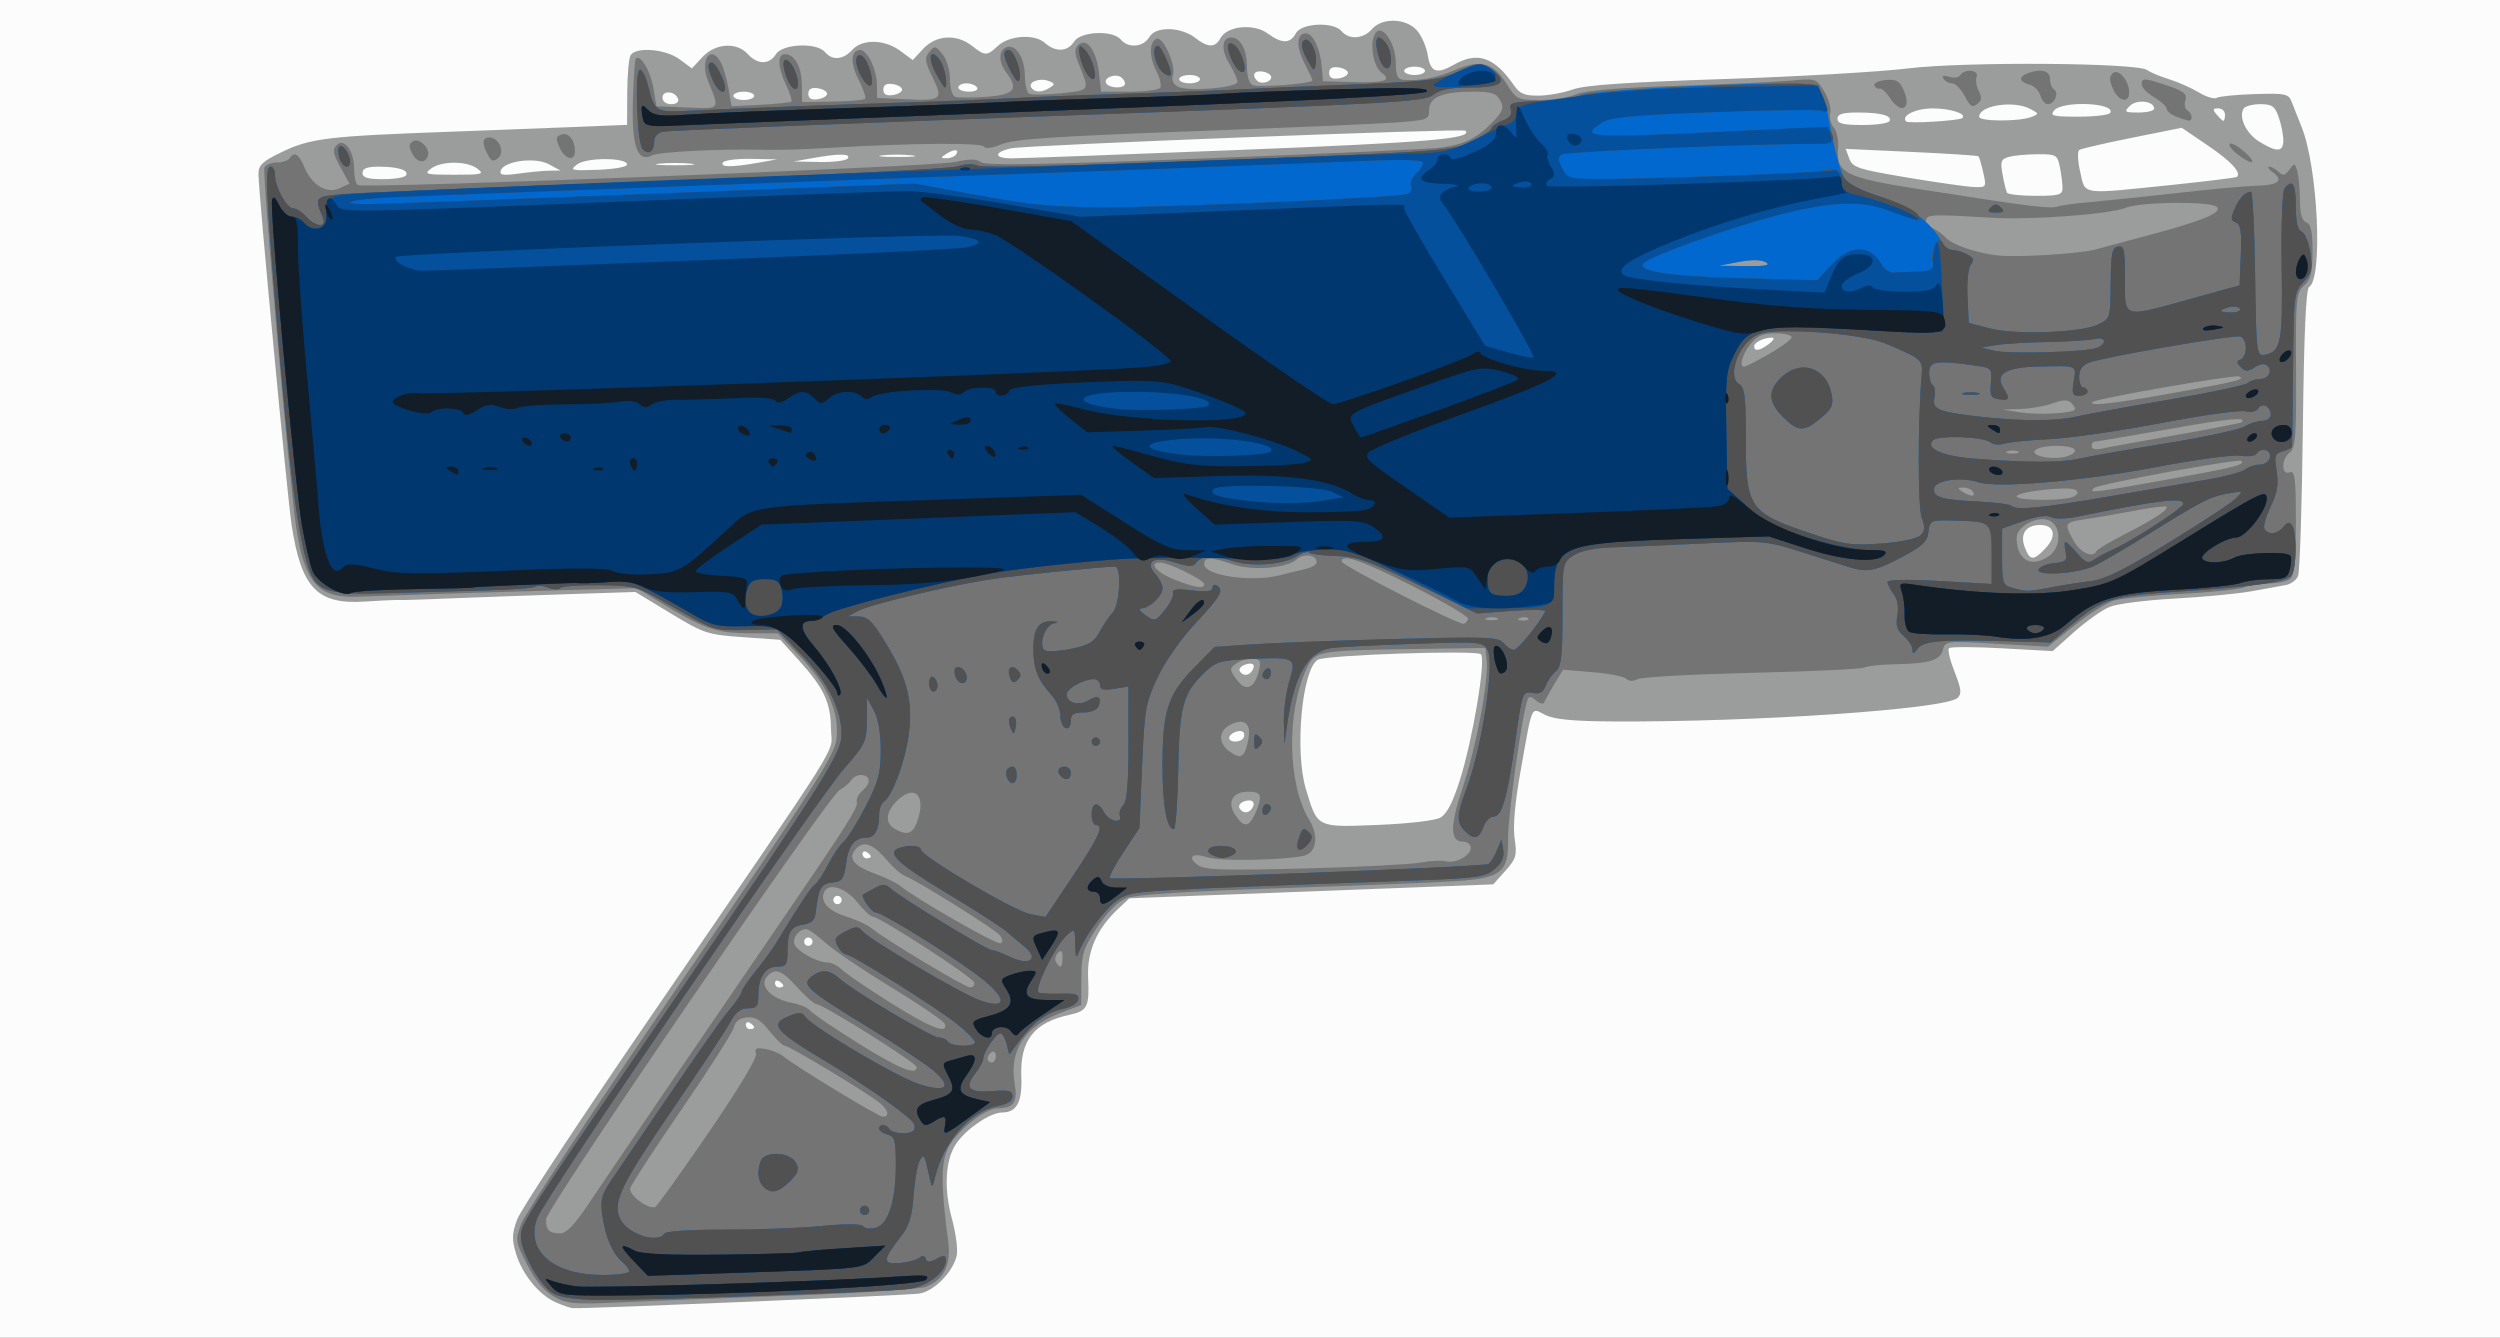 <?xml version="1.0" encoding="UTF-8" standalone="no"?>
<svg
   xmlns:dc="http://purl.org/dc/elements/1.1/"
   xmlns:cc="http://creativecommons.org/ns#"
   xmlns:rdf="http://www.w3.org/1999/02/22-rdf-syntax-ns#"
   xmlns:svg="http://www.w3.org/2000/svg"
   xmlns="http://www.w3.org/2000/svg"
   viewBox="0 0 612.766 327.83"
   height="327.83"
   width="612.766"
   id="svg5174"
   version="1.1">
  <rect x="0" y="0" width="612.766" height="327.83" fill="#808080" stroke="none"/>
  <defs
     id="defs5178" />
  <g
     style="display:inline"
     id="layer3">
    <g
       id="g5728">
      <path
         id="path5744"
         d="M 0,163.915 V 0 H 306.383 612.766 V 163.915 327.83 H 306.383 0 Z"
         style="fill:#fcfcfc;stroke-width:1.021" />
      <path
         id="path5742"
         d="m 136.29,319.244 c -4.134,-1.801 -8.285,-6.878 -9.825,-12.016 -1.038,-3.464 -0.984,-4.881 0.315,-8.38 0.86,-2.316 15.262,-24.202 32.003,-48.636 49.678,-72.505 44.97,-65.009 44.901,-71.489 -0.071,-6.562 -1.708,-10.063 -7.913,-16.916 l -4.515,-4.986 -9.158,-0.648 c -8.721,-0.617 -9.569,-0.897 -17.756,-5.863 l -8.598,-5.215 -16.34,0.533 c -8.987,0.293 -21.396,0.738 -27.574,0.989 -6.179,0.25 -11.809,0.453 -12.511,0.451 -0.702,-0.002 -1.851,-0.004 -2.553,-0.005 -0.702,-3.6e-4 -4.034,0.176 -7.404,0.392 -11.615,0.744 -15.52,-3.355 -17.887,-18.773 -1.041,-6.779 -8.061,-81.049 -8.122,-85.921 -0.028,-2.24 0.858,-3.122 5.328,-5.306 7.413,-3.621 11.13,-4.07 43.149,-5.219 6.179,-0.222 18.128,-0.679 26.553,-1.016 l 15.319,-0.613 0.035,-7.899 c 0.02,-4.344 0.391,-8.474 0.826,-9.176 1.315,-2.123 8.583,-1.528 11.975,0.98 l 3.052,2.256 2.565,-2.767 c 3.171,-3.42 8.416,-3.76 11.164,-0.724 2.362,2.61 5.246,2.61 6.875,0 1.599,-2.561 10.02,-2.919 12.018,-0.511 1.76,2.121 4.444,1.914 6.638,-0.511 2.489,-2.751 7.939,-2.652 11.815,0.214 l 3.052,2.256 2.565,-2.767 c 3.14,-3.387 8.18,-3.692 11.953,-0.724 3.212,2.527 3.666,2.53 6.308,0.048 2.794,-2.625 9.056,-3.039 11.569,-0.764 2.568,2.324 5.577,2.195 7.139,-0.305 1.59,-2.546 9.49,-2.897 11.471,-0.511 1.798,2.167 5.406,1.9 6.912,-0.511 0.89,-1.425 2.382,-2.043 4.936,-2.043 2.114,0 4.757,0.863 6.257,2.043 3.238,2.547 5.022,2.586 6.331,0.14 1.595,-2.981 8.137,-3.633 11.523,-1.149 3.511,2.576 5.552,2.572 6.935,-0.012 1.365,-2.551 9.244,-2.909 11.234,-0.511 1.785,2.151 5.354,1.905 7.423,-0.511 2.436,-2.845 8.197,-2.731 10.943,0.217 1.158,1.243 2.383,4 2.724,6.128 0.682,4.264 2.174,4.801 6.485,2.336 5.714,-3.266 9.856,-1.845 14.601,5.009 1.495,2.159 2.631,2.642 6.128,2.606 2.361,-0.025 6.131,-0.709 8.378,-1.52 2.955,-1.067 13.123,-1.769 36.766,-2.538 17.974,-0.584 38.426,-1.764 45.447,-2.622 13.842,-1.691 56.276,-1.391 58.558,0.413 0.653,0.516 3.025,1.514 5.272,2.217 2.247,0.703 5.57,2.174 7.386,3.269 1.815,1.095 3.787,1.69 4.381,1.323 0.594,-0.367 4.784,-0.782 9.31,-0.923 7.521,-0.233 8.299,-0.072 9.039,1.872 0.446,1.17 1.551,3.966 2.457,6.213 3.987,9.891 5.264,37.08 1.841,39.195 -0.784,0.485 -1.262,11.294 -1.542,34.881 -0.223,18.798 -0.752,34.987 -1.177,35.975 -0.424,0.988 -1.754,1.974 -2.956,2.191 -1.202,0.217 -4.965,0.902 -8.363,1.521 -3.398,0.619 -11.9,1.431 -18.894,1.804 -6.994,0.373 -14.194,1.293 -16,2.044 -1.806,0.751 -5.683,3.497 -8.616,6.101 l -5.332,4.735 -12.368,-0.687 c -6.802,-0.378 -12.665,-0.39 -13.028,-0.027 -0.363,0.363 0.256,2.983 1.375,5.823 1.661,4.213 1.791,5.385 0.707,6.374 -3.025,2.759 -49.781,5.95 -84.375,5.759 -9.871,-0.055 -14.436,-0.492 -16.648,-1.595 -3.604,-1.798 -3.081,-2.962 -5.992,13.328 -1.459,8.164 -1.981,13.964 -1.529,16.981 0.616,4.108 0.38,4.926 -2.276,7.898 l -2.963,3.316 -44.595,1.71 -44.595,1.71 -2.679,2.503 c -5.325,4.975 -7.75,10.522 -7.433,17.003 0.345,7.06 -0.174,8.1 -4.51,9.034 -8.807,1.897 -12.229,6.298 -11.866,15.265 0.248,6.123 -1.138,8.691 -4.692,8.691 -2.796,0 -8.341,3.666 -11.023,7.288 -2.898,3.913 -3.385,11.04 -1.285,18.799 0.98,3.621 1.502,7.7 1.16,9.064 -1.017,4.052 -5.551,8.646 -9.11,9.23 -2.613,0.428 -81.21,3.744 -84.96,3.584 -0.562,-0.024 -2.423,-0.654 -4.136,-1.4 z m 48.561,-67.439 c 0,-0.248 -0.46,-0.734 -1.021,-1.082 -0.562,-0.347 -1.021,-0.144 -1.021,0.45 0,0.595 0.46,1.082 1.021,1.082 0.562,0 1.021,-0.203 1.021,-0.45 z m 7.149,-10.213 c 0,-0.248 -0.46,-0.734 -1.021,-1.082 -0.562,-0.347 -1.021,-0.144 -1.021,0.45 0,0.595 0.46,1.082 1.021,1.082 0.562,0 1.021,-0.203 1.021,-0.45 z m 7.149,-10.784 c 0,-0.562 -0.46,-1.021 -1.021,-1.021 -0.562,0 -1.021,0.46 -1.021,1.021 0,0.562 0.46,1.021 1.021,1.021 0.562,0 1.021,-0.46 1.021,-1.021 z m 7.149,-10.213 c 0,-0.562 -0.46,-1.021 -1.021,-1.021 -0.562,0 -1.021,0.46 -1.021,1.021 0,0.562 0.46,1.021 1.021,1.021 0.562,0 1.021,-0.46 1.021,-1.021 z m 7.149,-10.663 c 0,-0.248 -0.46,-0.734 -1.021,-1.082 -0.562,-0.347 -1.021,-0.144 -1.021,0.45 0,0.595 0.46,1.082 1.021,1.082 0.562,0 1.021,-0.203 1.021,-0.45 z m 139.62,-9.54 c 1.553,-0.875 3.042,-3.756 4.769,-9.222 3.164,-10.015 6.423,-29.533 5.145,-30.811 -1.08,-1.08 -38.088,0.172 -39.999,1.353 -3.862,2.387 -5.692,22.418 -2.897,31.707 2.868,9.529 2.565,9.378 17.556,8.776 7.637,-0.307 14.116,-1.064 15.426,-1.802 z m -46.131,-2.333 c 0.94,-1.521 -0.15,-2.348 -2.105,-1.597 -0.902,0.346 -1.355,1.092 -1.005,1.658 0.828,1.339 2.262,1.311 3.11,-0.061 z m -2.173,-17.151 c 0.299,-0.483 0.281,-1.141 -0.04,-1.462 -0.797,-0.797 -3.447,0.301 -3.447,1.428 0,1.167 2.769,1.193 3.486,0.033 z m 2.173,-16.551 c 0.936,-1.515 0.056,-2.144 -1.933,-1.381 -0.92,0.353 -1.418,1.053 -1.107,1.556 0.764,1.237 2.219,1.153 3.04,-0.175 z m 194.462,-30.008 c 2.792,-2.972 2.161,-5.669 -1.326,-5.669 -3.526,0 -5.034,2.192 -3.779,5.493 1.262,3.319 2.124,3.349 5.105,0.176 z M 433.592,84.288 c 1.09,-0.825 1.446,-1.514 0.789,-1.532 -1.94,-0.053 -4.424,1.137 -4.424,2.119 0,1.338 1.384,1.115 3.635,-0.587 z m 71.94,-38.203 c 0,-1.053 -0.287,-3.351 -0.638,-5.106 -0.605,-3.025 -0.884,-3.191 -5.362,-3.178 -2.598,0.008 -5.768,0.294 -7.044,0.636 -2.046,0.548 -2.242,1.06 -1.653,4.326 0.367,2.038 0.864,4.049 1.104,4.471 0.24,0.421 3.397,0.766 7.015,0.766 5.751,0 6.578,-0.241 6.578,-1.915 z m 26.553,-0.735 c 8.706,-0.898 16.001,-1.798 16.211,-2.001 1.109,-1.07 -1.447,-3.82 -7.153,-7.695 l -6.387,-4.337 -12.097,2.432 c -6.653,1.338 -12.501,2.682 -12.995,2.987 -0.508,0.314 -0.417,2.663 0.209,5.399 1.315,5.746 -0.201,5.526 22.211,3.215 z m -45.976,-3.048 c -0.453,-2.01 -0.98,-3.806 -1.169,-3.99 -0.19,-0.184 -7.591,-0.669 -16.448,-1.078 l -16.103,-0.744 0.886,2.396 c 0.801,2.166 2.151,2.608 14.061,4.607 7.246,1.216 14.62,2.268 16.386,2.338 3.17,0.125 3.201,0.08 2.387,-3.529 z M 99.508,43.001 c 0.787,-1.273 -1.926,-2.15 -6.656,-2.15 -2.876,0 -4.002,0.431 -4.002,1.532 0,1.155 1.242,1.532 5.046,1.532 2.775,0 5.3,-0.411 5.611,-0.914 z m 17.488,-1.671 c -2.551,-1.929 -8.804,-1.929 -11.354,0 -1.8,1.361 -1.277,1.499 5.677,1.499 6.954,0 7.477,-0.138 5.677,-1.499 z m 17.699,0.502 2.666,-0.041 -2.847,-1.544 c -3.325,-1.803 -10.984,-0.798 -11.765,1.544 -0.379,1.136 0.495,1.285 4.403,0.749 2.682,-0.368 6.076,-0.687 7.542,-0.709 z m 19.006,-1.491 c 0,-1.763 -9.98,-1.8 -12.255,-0.045 -1.891,1.459 -1.514,1.557 5.106,1.321 3.932,-0.14 7.149,-0.714 7.149,-1.276 z m 15.574,-0.233 c -2.106,-0.22 -5.553,-0.22 -7.66,0 -2.106,0.22 -0.383,0.401 3.83,0.401 4.213,0 5.936,-0.18 3.83,-0.401 z m 16.596,-0.225 4.596,-0.818 -6.323,-0.128 c -3.477,-0.07 -6.607,0.332 -6.954,0.893 -0.736,1.191 2.181,1.209 8.681,0.052 z m 21.957,-1.073 c 0.736,-1.191 -2.181,-1.209 -8.681,-0.052 l -4.596,0.818 6.323,0.128 c 3.477,0.07 6.607,-0.332 6.954,-0.893 z m 15.552,-0.745 c -2.119,-0.221 -5.336,-0.217 -7.149,0.008 -1.813,0.226 -0.079,0.406 3.853,0.402 3.932,-0.004 5.415,-0.189 3.296,-0.41 z m 11.002,-0.276 c 0.799,-1.293 -0.553,-1.293 -2.553,0 -1.32,0.853 -1.293,0.992 0.195,1.006 0.95,0.009 2.011,-0.444 2.358,-1.006 z m 69.329,-1.037 c 46.489,-1.844 57.415,-2.773 55.471,-4.716 -0.612,-0.612 -107.502,3.526 -111.257,4.307 -4.367,0.908 -4.386,2.467 -0.03,2.467 2.163,0 27.28,-0.926 55.816,-2.058 z m 255.947,-2.385 c 0,-1.32 -0.505,-3.848 -1.121,-5.617 -0.956,-2.743 -1.624,-3.216 -4.535,-3.216 -1.878,0 -3.714,0.486 -4.081,1.079 -1.298,2.1 0.644,6.159 3.893,8.14 4.327,2.638 5.845,2.538 5.845,-0.386 z m -96.577,-4.641 c 0.836,-1.353 -2.01,-2.15 -7.677,-2.15 -3.784,0 -5.023,0.378 -5.023,1.532 0,1.19 1.355,1.532 6.067,1.532 3.337,0 6.322,-0.411 6.632,-0.914 z m 17.909,-0.796 c 1.128,-1.041 -2.88,-2.345 -7.25,-2.36 -4.197,-0.014 -7.912,1.815 -6.518,3.209 0.57,0.57 13.065,-0.201 13.767,-0.849 z m 16.858,-0.244 c 1.974,-0.771 1.97,-0.816 -0.188,-1.971 -4.082,-2.184 -12.555,-0.89 -12.555,1.918 0,1.158 9.81,1.199 12.743,0.053 z m 47.512,-0.599 c 0,-0.843 -0.746,-1.532 -1.657,-1.532 -1.357,0 -1.427,0.277 -0.386,1.532 0.699,0.843 1.445,1.532 1.657,1.532 0.212,0 0.386,-0.689 0.386,-1.532 z m -28.151,-0.404 c 1.538,-2.488 -11.675,-3.083 -13.721,-0.618 -1.11,1.337 -0.354,1.532 5.942,1.532 3.968,0 7.468,-0.411 7.779,-0.914 z m 10.79,-1.059 c 0,-1.873 -4.27,-2.364 -5.95,-0.684 -1.502,1.502 -1.324,1.637 2.156,1.637 2.086,0 3.793,-0.429 3.793,-0.952 z M 166.213,24.255 c -0.643,-1.932 -3.83,-2.207 -3.83,-0.33 0,0.947 0.873,1.607 2.128,1.607 1.248,0 1.952,-0.528 1.703,-1.277 z m 18.638,-0.766 c 0,-0.562 -1.149,-1.021 -2.553,-1.021 -1.404,0 -2.553,0.46 -2.553,1.021 0,0.562 1.149,1.021 2.553,1.021 1.404,0 2.553,-0.46 2.553,-1.021 z m 17.872,-0.511 c 0,-0.562 -1.034,-1.168 -2.298,-1.348 -1.581,-0.225 -2.298,0.196 -2.298,1.348 0,1.152 0.717,1.572 2.298,1.348 1.264,-0.179 2.298,-0.786 2.298,-1.348 z m 18.383,-1.021 c 0,-0.562 -1.034,-1.168 -2.298,-1.348 -1.581,-0.225 -2.298,0.196 -2.298,1.348 0,1.152 0.717,1.572 2.298,1.348 1.264,-0.179 2.298,-0.786 2.298,-1.348 z m 18.383,-0.511 c -0.347,-0.562 -1.523,-1.021 -2.613,-1.021 -1.09,0 -1.982,0.46 -1.982,1.021 0,0.562 1.176,1.021 2.613,1.021 1.482,0 2.34,-0.442 1.982,-1.021 z m 17.844,0.039 c 1.288,-0.814 1.251,-1.047 -0.255,-1.626 -2.226,-0.854 -5.157,0.218 -4.316,1.579 0.789,1.276 2.598,1.295 4.572,0.047 z m 18.412,-1 c 0,-0.529 -0.482,-1.259 -1.07,-1.622 -1.499,-0.926 -4.301,0.308 -3.53,1.555 0.803,1.3 4.6,1.355 4.6,0.067 z m 18.383,-1.082 c 0,-0.562 -1.149,-1.021 -2.553,-1.021 -1.404,0 -2.553,0.46 -2.553,1.021 0,0.562 1.149,1.021 2.553,1.021 1.404,0 2.553,-0.46 2.553,-1.021 z m 17.456,-0.511 c -0.007,-0.562 -0.951,-1.168 -2.096,-1.348 -2.054,-0.322 -2.763,0.838 -1.367,2.234 0.993,0.993 3.48,0.357 3.463,-0.886 z m 18.799,-1.021 c 0,-0.562 -1.034,-1.168 -2.298,-1.348 -1.581,-0.225 -2.298,0.196 -2.298,1.348 0,1.152 0.717,1.572 2.298,1.348 1.264,-0.179 2.298,-0.786 2.298,-1.348 z m 18.894,-0.511 c 0,-0.562 -1.149,-1.021 -2.553,-1.021 -1.404,0 -2.553,0.46 -2.553,1.021 0,0.562 1.149,1.021 2.553,1.021 1.404,0 2.553,-0.46 2.553,-1.021 z"
         style="fill:#9b9c9c;stroke-width:1.021" />
      <path
         id="path5740"
         d="m 135.83,317.836 c -2.426,-1.337 -4.545,-3.854 -6.595,-7.831 -2.944,-5.713 -2.981,-5.968 -1.461,-10.103 0.858,-2.333 18.478,-28.985 39.156,-59.226 32.514,-47.552 37.665,-55.594 38.105,-59.501 0.737,-6.537 -2.13,-13.095 -8.773,-20.068 l -5.595,-5.872 -7.249,-0.022 c -7.82,-0.024 -11.045,-1.147 -21.358,-7.435 l -5.939,-3.622 -16.529,0.45 c -16.192,0.44 -40.498,1.21 -51.875,1.643 -9.797,0.373 -13.012,-3.263 -15.134,-17.113 -1.643,-10.722 -8.345,-86.545 -7.779,-88.019 0.271,-0.707 1.63,-1.286 3.019,-1.286 1.389,0 2.809,-0.46 3.156,-1.021 1.107,-1.792 2.269,-1.109 3.607,2.122 1.846,4.457 5.482,6.656 8.632,5.221 l 2.453,-1.118 -2.237,-4.085 c -1.847,-3.372 -2.003,-4.316 -0.894,-5.41 1.866,-1.841 4.269,1.514 4.269,5.958 0,1.825 0.398,3.565 0.884,3.866 1.474,0.911 141.22,-4.496 146.463,-5.667 3.546,-0.792 5.256,-0.777 6.258,0.055 1.021,0.847 15.131,0.614 54.355,-0.9 29.137,-1.124 55.231,-2.308 57.987,-2.631 5.994,-0.702 9.32,-2.316 13.208,-6.407 2.457,-2.585 2.724,-3.379 1.751,-5.198 -0.95,-1.774 -2.105,-2.146 -6.663,-2.146 -7.517,0 -10.754,1.348 -10.754,4.479 0,2.385 -0.345,2.512 -8.426,3.092 -4.634,0.333 -27.361,1.308 -50.505,2.166 -32.877,1.219 -42.904,1.905 -45.85,3.137 -2.354,0.984 -4.005,1.198 -4.392,0.571 -0.598,-0.968 -17.082,-0.849 -36.87,0.267 -9.09,0.513 -12.608,0.623 -16.851,0.53 -10.953,-0.241 -25.885,0.49 -27.523,1.347 -3.646,1.908 -5.08,-2.134 -4.755,-13.399 0.157,-5.417 0.486,-10.052 0.731,-10.299 1.103,-1.111 3.57,3.015 4.272,7.144 l 0.772,4.54 7.511,0.303 c 8.283,0.334 8.024,0.663 5.126,-6.535 -2.082,-5.171 0.695,-9.065 3.169,-4.443 0.615,1.15 1.453,4.022 1.862,6.383 l 0.744,4.293 7.11,-0.366 c 3.911,-0.201 7.307,-0.552 7.548,-0.779 0.241,-0.227 -0.333,-2.031 -1.277,-4.009 -2.08,-4.362 -2.211,-7.612 -0.308,-7.612 2.398,0 4.082,3.039 4.147,7.486 l 0.063,4.259 7.444,-0.125 c 4.094,-0.069 7.688,-0.369 7.986,-0.667 0.298,-0.298 -0.405,-2.398 -1.563,-4.667 -2.115,-4.147 -1.957,-7.307 0.367,-7.307 1.789,0 4.071,4.725 4.113,8.514 l 0.035,3.231 6.531,0.308 c 9.361,0.441 9.745,0.153 7.084,-5.323 -1.91,-3.932 -2.023,-4.804 -0.811,-6.264 1.298,-1.563 1.551,-1.519 3.238,0.564 1.039,1.283 1.83,3.931 1.83,6.123 0,2.16 0.563,4.069 1.277,4.33 0.702,0.257 4.149,0.251 7.66,-0.013 6.888,-0.519 7.971,-1.831 4.884,-5.913 -1.968,-2.602 -1.96,-5.469 0.017,-6.228 2.264,-0.869 4.476,2.558 4.514,6.993 0.018,2.073 0.472,4.041 1.01,4.373 0.537,0.332 4.02,0.292 7.74,-0.089 7.338,-0.752 7.163,-0.466 4.429,-7.274 -1.045,-2.602 -1.062,-3.57 -0.08,-4.552 1.982,-1.982 4.44,1.291 5.053,6.73 l 0.53,4.701 h 6.956 c 3.826,0 7.232,-0.446 7.568,-0.991 0.337,-0.545 -0.123,-2.415 -1.023,-4.154 -1.766,-3.415 -1.697,-7.231 0.14,-7.836 1.589,-0.523 4.732,6.48 3.977,8.86 -0.411,1.294 7e-5,2.272 1.216,2.897 2.483,1.275 14.603,0.282 14.598,-1.197 -0.002,-0.635 -0.91,-2.64 -2.017,-4.456 -2.062,-3.382 -1.839,-6.4 0.473,-6.4 2.258,0 3.869,2.96 3.869,7.11 0,2.607 0.531,4.216 1.517,4.594 1.569,0.602 14.545,-0.435 14.545,-1.163 0,-0.226 -0.915,-2.204 -2.033,-4.396 -2.053,-4.024 -1.861,-7.167 0.438,-7.167 1.701,0 3.514,3.837 3.862,8.17 l 0.287,3.574 6.638,0.188 c 8.497,0.241 10.418,-0.318 7.778,-2.261 -2.136,-1.573 -3.075,-7.417 -1.562,-9.72 1.609,-2.448 5.018,2.52 5.018,7.311 0,3.043 0.418,4.008 1.787,4.126 3.99,0.344 8.166,-0.444 12.744,-2.404 6.258,-2.679 9.276,-1.888 12.545,3.291 2.487,3.939 2.742,4.066 8.204,4.066 3.1,0 7.145,-0.63 8.989,-1.4 2.259,-0.944 10.326,-1.621 24.733,-2.077 11.76,-0.372 24.229,-0.942 27.71,-1.266 6.267,-0.584 6.349,-0.558 8.309,2.666 1.089,1.791 1.748,4.142 1.465,5.225 -0.283,1.083 0.098,2.707 0.847,3.61 0.749,0.902 1.235,3.113 1.08,4.911 -0.537,6.228 1.583,7.318 19.757,10.168 27.162,4.259 32.088,4.88 33.967,4.283 0.991,-0.315 4.554,-0.804 7.917,-1.087 3.364,-0.283 13.009,-1.289 21.435,-2.235 8.426,-0.946 17.231,-1.752 19.569,-1.791 5.162,-0.087 6.634,-1.277 3.979,-3.219 -1.089,-0.797 -1.525,-1.448 -0.969,-1.448 0.557,0 1.595,0.574 2.307,1.277 1.037,1.023 1.56,0.917 2.632,-0.534 1.252,-1.695 1.378,-1.662 1.96,0.511 0.342,1.277 0.628,4.455 0.636,7.063 0.009,3.263 0.492,4.925 1.546,5.33 1.14,0.437 1.532,2.254 1.532,7.1 0,5.243 -0.403,6.877 -2.069,8.384 -1.943,1.759 -2.063,3.019 -1.967,20.798 0.087,16.118 -0.137,19.1 -1.506,20.101 -2.122,1.552 -2.187,5.704 -0.076,4.894 1.311,-0.503 1.532,1.24 1.532,12.083 0,8.493 -0.404,13.075 -1.226,13.896 -0.674,0.674 -2.942,1.226 -5.04,1.226 -2.098,0 -4.96,0.435 -6.36,0.968 -1.4,0.532 -8.438,1.261 -15.641,1.62 -7.203,0.359 -14.565,1.1 -16.362,1.647 -1.796,0.547 -6.162,3.312 -9.702,6.144 l -6.436,5.15 -12.578,-0.722 c -12.166,-0.699 -12.596,-0.653 -13.132,1.393 -0.699,2.673 -3.151,3.443 -11.527,3.62 -3.673,0.078 -7.159,0.444 -7.745,0.815 -0.587,0.37 -12.946,0.953 -27.464,1.295 -14.519,0.342 -27.181,1.041 -28.139,1.554 -1.082,0.579 -2.127,0.546 -2.76,-0.088 -0.561,-0.561 -4.276,-1.293 -8.255,-1.626 l -7.236,-0.607 -2.11,3.461 c -1.16,1.904 -2.267,3.921 -2.459,4.483 -0.206,0.604 -1.037,0.453 -2.035,-0.37 -1.423,-1.175 -1.762,-1.175 -2.173,0 -1.354,3.869 -4.812,28.697 -4.706,33.787 0.165,7.901 -1.501,9.498 -10.77,10.317 -3.872,0.342 -23.355,1.16 -43.295,1.817 -24.657,0.812 -37.297,1.615 -39.512,2.509 -2.063,0.833 -4.672,3.447 -7.12,7.134 -3.46,5.211 -3.866,6.509 -3.892,12.436 l -0.029,6.617 -4.993,1.896 c -8.939,3.394 -12.715,9.214 -11.323,17.452 0.763,4.514 -0.23,5.935 -4.164,5.964 -3.196,0.024 -10.226,5.7 -12.192,9.843 -1.756,3.701 -1.739,9.028 0.074,23.001 0.72,5.548 -1.141,9.247 -5.495,10.918 -1.517,0.582 -16.316,1.549 -32.886,2.148 -16.57,0.599 -35.643,1.351 -42.383,1.671 -10.861,0.516 -12.662,0.358 -15.83,-1.388 z M 144.008,295.442 c 4.38,-6.546 29.864,-43.934 45.447,-66.676 17.792,-25.967 21.009,-30.998 20.561,-32.164 -0.261,-0.681 0.423,-2.007 1.521,-2.948 2.096,-1.795 1.76,-3.697 -0.653,-3.697 -0.781,0 -1.788,0.574 -2.238,1.277 -0.449,0.702 -1.736,1.786 -2.859,2.408 -2.789,1.545 -71.839,102.502 -71.928,105.166 -0.09,2.668 0.717,3.489 3.426,3.489 1.499,0 3.503,-2.044 6.723,-6.856 z m 29.549,-17.655 c 7.431,-10.835 12.057,-18.522 11.75,-19.523 -0.405,-1.318 0.064,-1.548 2.327,-1.143 1.559,0.279 3.523,1.079 4.366,1.777 3.068,2.543 23.259,14.804 24.38,14.804 1.696,0 1.403,-1.51 -0.635,-3.268 -2.575,-2.221 -22.227,-14.094 -23.328,-14.094 -0.51,-2e-5 -2.232,-1.635 -3.826,-3.634 -2.227,-2.791 -3.527,-3.561 -5.608,-3.319 -1.757,0.204 -2.842,1.032 -3.088,2.357 -0.209,1.123 -5.904,10.085 -12.657,19.915 -6.753,9.83 -12.49,18.639 -12.748,19.576 -0.442,1.604 4.23,5.168 6.077,4.636 0.404,-0.117 6.251,-8.255 12.992,-18.084 z m 51.124,-16.238 c 0,-1.002 -22.964,-15.421 -24.559,-15.421 -0.538,0 -2.639,-1.838 -4.669,-4.085 -3.991,-4.417 -5.555,-4.942 -7.554,-2.534 -1.819,2.192 1.228,5.35 6.028,6.248 2.029,0.38 4.149,1.274 4.711,1.988 0.562,0.714 5.847,4.305 11.745,7.979 10.047,6.259 14.298,7.991 14.298,5.825 z m 19.404,-2.716 c 0,-0.876 -0.46,-1.308 -1.021,-0.961 -0.562,0.347 -1.021,1.064 -1.021,1.592 0,0.529 0.46,0.961 1.021,0.961 0.562,0 1.021,-0.716 1.021,-1.592 z m -12.508,-7.847 c -0.233,-0.698 -6.131,-4.74 -13.106,-8.983 -6.976,-4.242 -14.279,-9.186 -16.23,-10.986 -1.951,-1.8 -4.042,-3.273 -4.647,-3.273 -1.784,0 -3.436,2.176 -2.837,3.737 0.66,1.719 5.61,4.434 8.086,4.434 0.964,0 2.48,0.741 3.37,1.647 0.89,0.906 6.213,4.544 11.83,8.085 9.851,6.21 14.426,8.014 13.534,5.339 z m 7.159,-10.22 c -0.44,-1.36 -23.055,-16.018 -24.778,-16.06 -0.562,-0.014 -2.305,-1.634 -3.873,-3.6 -2.902,-3.637 -7.24,-4.859 -8.159,-2.298 -0.849,2.366 1.158,4.475 5.587,5.87 2.422,0.763 5.163,2.026 6.093,2.807 3.255,2.736 22.834,14.498 24.182,14.527 0.749,0.016 1.176,-0.545 0.949,-1.247 z m 21.69,-6.077 c 0,-1.65 -0.302,-1.945 -1.137,-1.11 -0.625,0.625 -0.828,1.636 -0.45,2.247 1.056,1.709 1.587,1.329 1.587,-1.137 z m -15.357,-5.458 c -1.256,-1.513 -20.095,-13.302 -23.1,-14.455 -1.012,-0.388 -2.933,-2.005 -4.269,-3.594 -3.56,-4.231 -5.827,-5.207 -7.713,-3.321 -2.332,2.332 -0.991,4.263 4.316,6.219 2.619,0.965 5.45,2.321 6.293,3.013 3.956,3.248 23.864,14.626 24.694,14.113 0.542,-0.335 0.449,-1.168 -0.221,-1.975 z m 103.012,-17.8 c 2.432,-0.448 5.257,-0.596 6.279,-0.329 2.405,0.629 6.151,-1.386 6.151,-3.308 0,-0.823 -0.866,-1.496 -1.923,-1.496 -3.196,0 -3.224,-3.847 -0.094,-13.189 3.319,-9.907 6.391,-26.036 5.909,-31.023 l -0.317,-3.277 -17.872,0.274 c -23.14,0.354 -23.915,0.493 -25.886,4.647 -5.054,10.651 -4.783,28.422 0.568,37.238 2.489,4.1 1.797,8.154 -1.506,8.829 -5.287,1.081 -20.673,1.32 -23.416,0.364 -3.654,-1.274 -5.113,-0.136 -2.385,1.859 1.673,1.224 6.031,1.365 26.041,0.848 13.217,-0.342 26.021,-0.988 28.453,-1.436 z m -123.375,-9.795 c 2.436,-6.408 -0.291,-9.619 -4.673,-5.502 -2.937,2.759 -3.222,5.558 -0.714,7.018 2.884,1.68 4.326,1.274 5.387,-1.517 z m 83.167,-2.732 c 1.642,-3.905 1.261,-4.861 -1.936,-4.861 -3.788,0 -5.244,2.532 -3.226,5.612 2.233,3.408 3.49,3.225 5.162,-0.751 z m -1.976,-17.229 c 0.914,-4.159 -0.635,-5.742 -4.082,-4.171 -3.183,1.45 -3.36,4.643 -0.372,6.736 2.742,1.921 3.574,1.442 4.454,-2.565 z m 2.345,-16.141 c 0.571,-1.637 0.769,-3.246 0.44,-3.574 -1.006,-1.006 -3.858,-0.666 -5.698,0.68 -1.601,1.171 -1.613,1.468 -0.137,3.574 2.193,3.131 4.153,2.884 5.395,-0.68 z m 51.579,-13.9 c 0.098,-0.548 -5.93,-4.098 -13.397,-7.889 -12.497,-6.346 -17.573,-8.113 -17.573,-6.116 0,0.966 28.788,15.647 29.949,15.273 0.463,-0.149 0.923,-0.719 1.021,-1.267 z m 7.072,-0.14 c -0.702,-0.283 -1.851,-0.283 -2.553,0 -0.702,0.283 -0.128,0.515 1.277,0.515 1.404,0 1.979,-0.232 1.277,-0.515 z m 7.638,0.059 c -0.339,-0.339 -1.22,-0.376 -1.957,-0.081 -0.815,0.326 -0.573,0.568 0.617,0.617 1.077,0.044 1.68,-0.197 1.34,-0.536 z m -79.383,-8.371 c 0,-1.038 -8.718,-5.31 -10.836,-5.31 -2.99,0 -0.745,2.551 3.771,4.285 5.057,1.941 7.065,2.232 7.065,1.025 z m 18.383,-2.153 c 1.966,-0.504 4.838,-1.2 6.383,-1.546 1.545,-0.346 2.809,-1.094 2.809,-1.663 0,-1.834 -3.088,-2.284 -4.889,-0.713 -2.556,2.23 -11.052,2.857 -15.837,1.169 -5.108,-1.802 -6.848,-1.801 -6.848,0.004 0,2.777 11.542,4.502 18.383,2.748 z m 188.709,-4.747 c 2.947,-2.064 3.085,-7.094 0.236,-8.618 -2.773,-1.484 -8.179,1.275 -8.179,4.174 0,5.456 3.613,7.477 7.943,4.444 z m 11.632,-1.219 c 0.187,-0.421 3.328,-2.293 6.979,-4.158 7.275,-3.718 10.813,-6.059 10.138,-6.709 -0.24,-0.231 -3.883,0.234 -8.096,1.034 -4.213,0.8 -9.613,1.734 -12,2.074 -4.899,0.699 -5.041,1 -2.553,5.371 1.644,2.888 4.719,4.215 5.532,2.387 z m -5.423,-13.42 c 0.993,-0.629 1.057,-1.081 0.226,-1.594 -1.562,-0.965 -14.378,0.462 -14.378,1.601 0,1.159 12.321,1.153 14.152,-0.007 z m -24.875,-1.133 c -0.347,-0.562 -1.408,-1.014 -2.358,-1.006 -1.488,0.013 -1.515,0.152 -0.195,1.006 2,1.293 3.352,1.293 2.553,0 z M 531.779,117.44 c 16.075,-2.904 18.593,-3.543 17.583,-4.467 -0.706,-0.646 -35.074,5.672 -36.119,6.64 -1.458,1.349 -0.046,1.184 18.537,-2.172 z m -24.799,-5.719 c 3.09,-1.186 1.587,-2.444 -2.92,-2.444 -4.44,0 -6.952,1.359 -4.407,2.385 1.854,0.748 5.456,0.776 7.327,0.059 z m -12.427,-1.078 c -0.702,-0.283 -1.851,-0.283 -2.553,0 -0.702,0.283 -0.128,0.515 1.277,0.515 1.404,0 1.979,-0.232 1.277,-0.515 z m 38.553,-3.97 c 8.706,-1.535 16.021,-2.955 16.255,-3.157 1.625,-1.401 -2.737,-0.992 -17.864,1.672 -9.506,1.674 -17.629,3.049 -18.05,3.056 -0.421,0.006 -0.766,0.521 -0.766,1.144 0,0.65 0.979,0.907 2.298,0.604 1.264,-0.29 9.421,-1.784 18.128,-3.318 z m -24.579,-6.236 c 0.243,-0.212 -0.102,-0.93 -0.767,-1.595 -0.931,-0.931 -1.988,-0.927 -4.6,0.017 -1.865,0.674 -5.426,1.295 -7.914,1.38 l -4.523,0.153 4.596,0.698 c 4.238,0.644 12.17,0.251 13.209,-0.654 z m 23.557,-4.016 c 15.998,-2.859 18.509,-3.481 16.738,-4.152 -1.26,-0.477 -35.107,5.42 -35.951,6.263 -1.107,1.107 4.89,0.448 19.213,-2.111 z m -98.422,-9.687 c 3.017,-1.726 5.486,-3.565 5.486,-4.085 0,-0.52 -1.805,-0.946 -4.011,-0.946 -3.117,0 -4.483,0.6 -6.128,2.691 -2.035,2.587 -2.813,5.479 -1.475,5.479 0.353,0 3.11,-1.412 6.128,-3.139 z m -0.86,-22.454 c -1.125,-0.656 -3.497,-0.685 -6.638,-0.083 l -4.888,0.937 6.638,0.083 c 4.878,0.061 6.174,-0.187 4.888,-0.937 z m 80.899,-3.156 c 1.966,-0.538 7.872,-2.124 13.125,-3.526 13.129,-3.503 17.931,-5.503 16.544,-6.891 -1.424,-1.424 -18.556,-1.268 -22.274,0.203 -4.129,1.633 -22.963,3.035 -32.926,2.451 -14.551,-0.852 -15.617,-0.819 -16.073,0.511 -0.241,0.702 0.405,1.599 1.435,1.993 1.03,0.394 2.562,1.473 3.404,2.397 1.602,1.757 7.536,3.778 12.766,4.349 4.854,0.529 20.076,-0.414 24,-1.487 z M 101.07,37.719 c -0.946,-1.767 -0.907,-2.417 0.186,-3.107 1.484,-0.937 4.232,1.774 3.63,3.58 -0.656,1.967 -2.642,1.721 -3.816,-0.473 z m 18.491,0.201 c -1.503,-2.808 -1.368,-4.218 0.403,-4.218 2.347,0 3.869,3.621 2.128,5.065 -1.139,0.945 -1.667,0.768 -2.532,-0.847 z m 428.88,-0.086 c -1.396,-1.072 -2.253,-2.235 -1.905,-2.583 0.348,-0.348 1.95,0.525 3.559,1.94 3.41,2.998 2.083,3.514 -1.654,0.642 z M 137.175,36.189 c -1.001,-2.157 -0.939,-2.707 0.358,-3.205 1.733,-0.665 3.363,1.277 3.387,4.037 0.023,2.671 -2.366,2.14 -3.746,-0.832 z m 396.187,-7.625 c -1.264,-0.508 -2.298,-1.372 -2.298,-1.92 0,-0.548 -1.379,-1.811 -3.064,-2.806 -1.685,-0.995 -3.064,-2.4 -3.064,-3.122 0,-1.687 0.677,-1.653 6.491,0.328 3.853,1.313 4.695,2.008 4.225,3.489 -0.323,1.017 -0.109,2.144 0.476,2.506 1.221,0.755 1.44,2.611 0.297,2.514 -0.421,-0.036 -1.8,-0.48 -3.064,-0.988 z m -70.115,-4.557 c -0.918,-1.401 -2.074,-2.435 -2.569,-2.298 -0.495,0.137 -1.061,-0.211 -1.257,-0.772 -0.197,-0.562 1.052,-1.159 2.775,-1.327 2.54,-0.248 3.363,0.201 4.353,2.374 2.129,4.673 -0.507,6.289 -3.302,2.023 z m 18.322,-0.445 c -0.892,-1.725 -2.272,-3.136 -3.067,-3.136 -0.795,0 -1.76,-0.509 -2.144,-1.131 -0.466,-0.754 -0.004,-0.91 1.386,-0.469 1.146,0.364 2.38,0.183 2.741,-0.401 1.032,-1.669 4.655,-1.317 4,0.389 -0.306,0.799 -0.072,2.359 0.521,3.467 0.813,1.519 0.722,2.311 -0.368,3.216 -1.169,0.97 -1.758,0.599 -3.069,-1.935 z m 18.541,-0.148 c -0.305,-1.165 -1.507,-2.368 -2.672,-2.672 -2.52,-0.659 -2.746,-1.899 -0.503,-2.76 3.218,-1.235 5.533,-0.665 5.533,1.362 0,1.09 0.44,2.254 0.977,2.586 1.309,0.809 0.164,3.602 -1.477,3.602 -0.717,0 -1.553,-0.953 -1.857,-2.118 z m 17.792,-1.611 c -0.907,-1.992 -0.933,-3.005 -0.095,-3.83 1.364,-1.342 4.065,1.775 4.065,4.691 0,2.777 -2.566,2.22 -3.97,-0.861 z"
         style="fill:#747474;stroke-width:1.021" />
      <path
         id="path5738"
         d="m 135.575,317.033 c -3.073,-1.667 -7.926,-10.229 -7.899,-13.936 0.023,-3.217 0.226,-3.53 39.647,-61.089 34.103,-49.795 38.906,-57.418 38.953,-61.823 0.064,-6.07 -3.227,-12.783 -9.459,-19.291 l -6.349,-6.631 -7.718,0.16 c -7.594,0.157 -7.87,0.072 -17.283,-5.36 -9.535,-5.503 -9.594,-5.521 -18.631,-5.622 -4.986,-0.056 -9.289,0.259 -9.562,0.7 -0.273,0.441 -1.581,0.389 -2.908,-0.115 -1.327,-0.504 -2.703,-0.626 -3.058,-0.271 -0.355,0.355 -5.573,0.776 -11.594,0.934 -6.022,0.159 -16.693,0.464 -23.714,0.68 -16.645,0.51 -18.748,-0.265 -20.833,-7.679 -2.481,-8.825 -4.498,-24.945 -7.232,-57.81 -2.853,-34.288 -3.042,-39.029 -1.552,-39.029 0.562,0 1.021,0.942 1.021,2.093 0,2.937 2.849,8.119 4.464,8.119 0.741,0 2.179,0.919 3.196,2.043 2.346,2.592 5.112,2.765 4.079,0.255 -2.094,-5.088 -2.044,-5.149 4.762,-5.774 3.563,-0.327 38.189,-1.747 76.946,-3.156 38.814,-1.41 71.944,-3.043 73.754,-3.635 1.984,-0.649 4.007,-0.717 5.106,-0.171 1.086,0.539 24.906,-8.54e-4 59.012,-1.337 55.594,-2.178 57.327,-2.307 62.043,-4.628 2.668,-1.313 4.851,-2.766 4.851,-3.23 0,-0.464 1.18,-1.292 2.622,-1.84 1.848,-0.703 2.455,-1.524 2.058,-2.783 -0.498,-1.579 0.335,-1.817 7.164,-2.05 4.25,-0.145 8.666,-0.766 9.813,-1.381 1.992,-1.066 31.791,-2.815 49.541,-2.907 9.901,-0.052 9.664,-0.293 12.14,12.372 0.916,4.686 2.293,9.525 3.06,10.754 0.9,1.442 4.022,3.069 8.817,4.595 7.204,2.292 12.502,6.223 15.213,11.287 0.53,0.99 1.667,1.8 2.527,1.8 0.86,0 2.482,0.492 3.604,1.093 1.564,0.837 1.775,1.413 0.903,2.464 -0.654,0.788 -1.008,4.123 -0.832,7.844 l 0.306,6.472 5.106,1.333 c 6.319,1.65 22.402,1.079 26.606,-0.945 2.974,-1.432 3.012,-1.556 3.077,-10.109 0.056,-7.276 0.341,-8.712 1.787,-8.991 1.499,-0.289 1.721,0.732 1.721,7.914 0,9.883 -0.901,9.616 16.34,4.842 l 11.745,-3.252 0.3,-7.41 c 0.235,-5.808 -0.027,-7.536 -1.216,-7.992 -1.245,-0.478 -1.303,-1.068 -0.321,-3.304 1.191,-2.714 2.61,-4.209 4.023,-4.239 0.409,-0.009 0.869,9.061 1.021,20.155 0.266,19.382 0.355,20.157 2.275,19.822 4.091,-0.714 4.513,-2.867 4.234,-21.609 -0.152,-10.193 0.151,-18.421 0.706,-19.149 1.919,-2.52 2.765,-1.183 2.765,4.372 0,3.893 0.443,5.819 1.426,6.196 0.784,0.301 1.739,2.632 2.121,5.18 0.599,3.992 0.366,4.983 -1.682,7.162 -2.293,2.441 -2.382,3.177 -2.54,21.086 -0.09,10.206 -0.205,18.847 -0.255,19.203 -0.05,0.356 -1.074,0.904 -2.274,1.218 -1.939,0.507 -2.106,1.046 -1.5,4.838 0.522,3.268 0.178,5.308 -1.47,8.712 -1.183,2.445 -1.86,4.917 -1.503,5.494 0.948,1.533 3.148,1.282 4.653,-0.531 1.048,-1.262 1.481,-1.314 2.152,-0.255 1.138,1.794 1.067,10.158 -0.101,12.005 -1.117,1.766 -8.346,2.822 -28.4,4.147 -15.964,1.055 -18.027,1.723 -25.955,8.404 l -4.774,4.023 -9.524,-0.268 c -17.256,-0.486 -21.64,-0.149 -23.045,1.772 -1.014,1.387 -1.287,1.442 -1.287,0.26 0,-0.825 -0.964,-2.325 -2.142,-3.334 -1.646,-1.409 -2.009,-2.586 -1.566,-5.078 0.366,-2.062 0.03,-3.966 -0.922,-5.226 -0.824,-1.09 -1.498,-2.416 -1.498,-2.947 0,-0.592 4.925,-0.684 12.766,-0.237 l 12.766,0.727 v -7.158 c 0,-8.021 -0.072,-8.095 -8.17,-8.358 -6.876,-0.223 -6.988,-0.18 -7.336,2.849 -0.261,2.266 -1.506,3.433 -6.451,6.046 -6.73,3.555 -8.537,3.885 -13.204,2.409 -1.725,-0.546 -7.018,-2.222 -11.763,-3.725 -8.353,-2.647 -9.114,-2.71 -24,-1.986 -8.455,0.411 -18.407,0.841 -22.114,0.954 -4.384,0.135 -7.687,0.827 -9.447,1.98 -2.685,1.76 -2.706,1.869 -2.706,14.39 0,10.334 -0.297,12.863 -1.638,13.977 -0.901,0.748 -2.017,2.355 -2.479,3.572 -0.624,1.64 -1.471,2.092 -3.276,1.747 -2.385,-0.456 -2.471,-0.211 -4.222,12.128 -1.979,13.938 -3.242,18.21 -5.385,18.21 -0.788,0 -1.87,1.149 -2.404,2.553 -1.123,2.955 -2.275,3.196 -4.523,0.948 -2.082,-2.082 -2.023,-3.926 0.328,-10.14 3.85,-10.18 7.027,-30.829 5.253,-34.144 -1.12,-2.093 -1.619,-2.137 -18.211,-1.585 -9.383,0.312 -18.48,0.788 -20.215,1.058 -5.632,0.875 -8.915,6.504 -10.634,18.232 l -0.763,5.206 -0.127,-5.199 c -0.07,-2.86 0.526,-7.369 1.324,-10.021 1.792,-5.953 1.589,-6.071 -9.556,-5.564 -7.299,0.331 -8.419,0.664 -11.19,3.318 -5.343,5.119 -6.157,8.131 -6.465,23.946 -0.155,7.95 -0.638,14.455 -1.073,14.455 -1.749,0.003 -2.783,-5.766 -2.783,-15.521 0,-13.404 1.291,-17.446 7.638,-23.921 l 5.128,-5.231 9.191,-0.627 c 5.055,-0.345 20.682,-0.932 34.727,-1.305 22.998,-0.61 25.674,-0.51 26.934,1.007 0.769,0.927 1.916,1.667 2.55,1.646 0.966,-0.033 6.49,-6.859 7.624,-9.421 0.19,-0.428 -3.487,-0.49 -8.17,-0.136 l -8.515,0.643 -14.298,-6.964 c -12.208,-5.946 -15.16,-6.987 -20.196,-7.124 -3.244,-0.088 -6.194,-0.456 -6.557,-0.818 -0.362,-0.362 -1.615,-0.04 -2.783,0.715 -3.559,2.302 -11.568,2.887 -16.52,1.205 -4.359,-1.48 -7.395,-1.181 -8.76,0.862 -0.452,0.676 -2.127,0.555 -4.882,-0.354 -5.173,-1.707 -7.632,-0.254 -4.823,2.849 0.942,1.04 1.712,2.589 1.712,3.44 0,1.878 -3.193,4.929 -5.159,4.929 -0.826,0 -0.426,0.699 0.956,1.667 2.281,1.597 2.479,1.545 4.79,-1.277 1.326,-1.619 2.219,-3.493 1.986,-4.165 -0.31,-0.892 0.943,-1.06 4.629,-0.624 3.579,0.424 5.053,0.241 5.053,-0.625 0,-0.673 0.46,-0.94 1.021,-0.593 1.859,1.149 1.08,2.541 -5.19,9.281 -3.622,3.893 -7.512,9.456 -9.33,13.342 -2.892,6.179 -3.166,7.766 -3.764,21.753 l -0.645,15.088 -3.886,5.853 c -2.138,3.219 -3.636,6.104 -3.33,6.41 0.695,0.695 91.53,-2.685 92.771,-3.452 0.497,-0.307 1.418,-1.778 2.045,-3.268 l 1.141,-2.709 0.428,2.52 c 0.3,1.765 -0.331,3.173 -2.108,4.701 -2.324,1.999 -4.151,2.24 -21.802,2.873 -65.559,2.354 -66.333,2.4 -69.771,4.178 -2.971,1.537 -8.369,8.407 -10.21,12.995 -0.822,2.049 -0.951,1.84 -1.007,-1.639 -0.064,-3.922 -0.099,-3.957 -2.106,-2.141 -2.955,2.675 -8.217,13.568 -6.781,14.037 0.639,0.209 3.134,0.317 5.544,0.24 3.44,-0.11 4.317,0.198 4.079,1.432 -0.167,0.865 -1.729,1.864 -3.472,2.22 -4.11,0.841 -7.403,3.181 -10.744,7.637 l -2.692,3.59 -0.647,-2.578 c -0.356,-1.418 -1.045,-2.578 -1.531,-2.578 -1.079,0 -4.183,4.591 -4.183,6.186 0,0.633 -0.932,2.337 -2.072,3.785 -2.705,3.439 -1.395,4.646 4.531,4.174 3.824,-0.304 4.69,-0.062 4.69,1.308 0,1.121 -1.222,1.91 -3.666,2.369 -6.68,1.253 -13.153,8.62 -15.299,17.412 -0.741,3.037 -0.756,3.024 -1.715,-1.481 -0.821,-3.857 -1.126,-4.261 -2.017,-2.669 -0.577,1.032 -1.272,4.915 -1.544,8.63 -0.397,5.429 -1.067,7.486 -3.412,10.482 -4.206,5.375 -4.192,6.483 0.078,6.1 1.966,-0.176 4.104,-0.755 4.752,-1.287 0.764,-0.627 1.319,-0.541 1.581,0.244 0.31,0.931 0.923,0.932 2.653,0.007 1.877,-1.005 2.249,-0.937 2.249,0.411 0,2.958 -4.625,6.437 -9.319,7.01 -5.613,0.685 -63.781,2.734 -75.447,2.657 -5.661,-0.037 -9.658,-0.587 -11.488,-1.58 z m 18.637,-5.419 c 0,-0.493 -0.72,-1.494 -1.599,-2.223 -2.406,-1.997 -4.185,-6.046 -4.94,-11.241 -0.582,-4.003 -0.294,-5.225 2.044,-8.681 19.259,-28.465 26.764,-39.293 29.181,-42.1 1.589,-1.845 2.889,-3.755 2.889,-4.244 0,-0.489 1.494,-2.718 3.319,-4.953 1.826,-2.235 4.12,-5.381 5.1,-6.99 5.991,-9.845 8.666,-13.872 9.625,-14.486 0.597,-0.383 2.033,-2.565 3.191,-4.849 1.158,-2.284 2.844,-4.767 3.748,-5.517 0.904,-0.75 3.325,-4.626 5.38,-8.613 3.184,-6.176 3.735,-8.232 3.724,-13.887 -0.008,-4.208 -0.628,-7.76 -1.69,-9.702 l -1.677,-3.064 -0.041,5.504 c -0.038,5.17 -0.372,5.882 -5.505,11.745 -7.061,8.066 -73.562,105.449 -75.31,110.284 -2.899,8.016 3.92,13.914 16.083,13.914 3.563,0 6.478,-0.403 6.478,-0.896 z m 8.659,-9.281 c 0.346,-0.559 6.664,-0.965 14.613,-0.938 7.702,0.026 18.37,-0.369 23.707,-0.878 6.138,-0.585 9.943,-0.565 10.358,0.055 0.361,0.539 1.74,0.708 3.064,0.374 3.124,-0.787 4.961,-6.554 4.961,-15.58 0,-5.891 -0.26,-6.818 -2.043,-7.284 -1.123,-0.294 -2.043,-0.94 -2.043,-1.436 0,-1.226 1.773,-1.144 2.553,0.119 0.751,1.215 5.28,1.371 6,0.207 0.277,-0.448 0.189,-1.254 -0.195,-1.79 -1.432,-1.999 -12.254,-9.561 -21.977,-15.356 -11.842,-7.059 -13.261,-8.807 -8.688,-10.702 2.691,-1.115 3.35,-1.083 4.316,0.208 1.932,2.583 22.216,14.571 27.656,16.345 6.817,2.224 8.419,0.767 3.612,-3.284 -1.966,-1.656 -9.319,-6.528 -16.34,-10.825 -14.678,-8.984 -16.082,-10.253 -13.507,-12.208 2.44,-1.853 4.335,-1.723 6.803,0.469 3.504,3.112 22.63,14.468 24.367,14.468 0.891,0 1.905,0.46 2.252,1.021 0.777,1.258 6.638,1.366 6.638,0.123 0,-0.494 -1.953,-2.476 -4.34,-4.405 -4.891,-3.951 -25.949,-17.165 -27.355,-17.165 -0.503,0 -1.397,-0.903 -1.988,-2.007 -0.91,-1.7 -0.619,-2.243 1.904,-3.548 2.56,-1.324 3.146,-1.337 4.175,-0.098 1.769,2.132 24.435,15.475 28.88,17.002 6.275,2.156 6.759,-0.08 1.046,-4.835 -5.429,-4.519 -24.878,-16.728 -26.648,-16.728 -1.041,0 -3.85,-4.044 -3.076,-4.428 0.186,-0.092 1.416,-0.774 2.734,-1.514 2.014,-1.132 2.665,-1.109 4.085,0.144 2.549,2.248 23.478,14.99 24.622,14.99 0.549,0 2.626,0.777 4.617,1.726 4.629,2.208 7.148,0.54 3.629,-2.403 -1.234,-1.032 -3.369,-2.822 -4.743,-3.979 -1.375,-1.156 -7.815,-5.291 -14.311,-9.188 -12.051,-7.229 -14.99,-9.937 -12.022,-11.076 2.382,-0.914 5.515,-0.74 5.515,0.306 0,1.58 22.894,15.082 26.822,15.819 l 3.734,0.7 6.679,-9.988 c 6.485,-9.698 7.773,-12.557 5.658,-12.557 -0.562,0 -1.021,-1.149 -1.021,-2.553 0,-3.07 1.555,-3.329 3.064,-0.511 1.176,2.198 4.533,2.877 3.833,0.775 -0.232,-0.697 0.155,-1.845 0.86,-2.55 0.905,-0.905 1.277,-5.372 1.265,-15.191 l -0.018,-13.909 -3.48,0.565 c -2.607,0.423 -3.48,0.197 -3.48,-0.903 0,-0.807 -0.668,-1.468 -1.484,-1.468 -2.581,0 -6.686,2.315 -6.686,3.77 0,2.058 3.033,2.868 5.341,1.426 2.318,-1.448 3.346,-0.868 2.477,1.397 -0.361,0.941 -1.852,1.576 -3.701,1.576 -2.456,0 -3.096,0.44 -3.096,2.128 0,1.253 -0.525,1.949 -1.277,1.694 -0.702,-0.239 -1.277,-1.616 -1.277,-3.061 0,-1.445 -0.977,-3.7 -2.17,-5.013 -3.376,-3.712 -4.468,-6.475 -4.468,-11.306 0,-4.924 1.37,-6.971 4.545,-6.791 1.722,0.097 1.776,0.201 0.307,0.585 -2.006,0.524 -3.552,5.106 -2.173,6.439 0.492,0.476 3.372,0.369 6.398,-0.238 4.516,-0.906 5.798,-1.652 7.149,-4.164 0.905,-1.683 2.335,-3.793 3.178,-4.689 1.802,-1.915 2.308,-11.329 0.609,-11.328 -3.177,0.002 -24.52,2.184 -30.736,3.142 -10.224,1.575 -29.167,6.1 -32.17,7.684 l -2.553,1.347 2.691,0.041 c 2.215,0.034 3.426,1.261 6.843,6.935 5.156,8.562 6.485,14.158 5.32,22.4 -0.915,6.474 -4.072,14.854 -6.058,16.081 -0.625,0.386 -1.137,1.787 -1.137,3.112 0,3.615 -1.044,5.638 -2.918,5.656 -3.099,0.029 -4.578,1.825 -5.172,6.281 -0.52,3.895 -0.928,4.466 -3.397,4.75 -2.82,0.325 -3.386,1.349 -4.057,7.337 -0.207,1.846 -0.993,2.652 -2.839,2.911 -3.237,0.454 -4.05,1.76 -4.069,6.535 -0.014,3.385 -0.308,3.83 -2.533,3.83 -2.933,4e-5 -4.632,2.597 -4.632,7.082 0,2.651 -0.388,3.131 -2.529,3.131 -1.817,0 -3.039,0.952 -4.34,3.381 -0.996,1.859 -7.148,11.166 -13.671,20.681 -13.196,19.251 -15.217,23.411 -13.358,27.492 1.702,3.735 9.273,6.258 10.896,3.631 z m 48.076,-5.055 c -0.329,-0.532 -0.163,-1.236 0.369,-1.565 0.532,-0.329 1.236,-0.163 1.565,0.369 0.329,0.532 0.163,1.236 -0.369,1.565 -0.532,0.329 -1.236,0.163 -1.565,-0.369 z m -23.85,-6.419 c -1.338,-1.338 -1.575,-3.824 -0.606,-6.351 0.942,-2.456 7.198,-2.139 8.575,0.434 0.899,1.68 0.637,2.509 -1.45,4.596 -2.806,2.806 -4.659,3.182 -6.52,1.321 z m 59.72,-100.292 c -0.577,-1.503 0.084,-2.653 1.522,-2.653 0.468,0 0.851,0.919 0.851,2.043 0,2.342 -1.556,2.742 -2.374,0.61 z m 13.267,-0.27 c -1.175,-1.175 -0.744,-2.383 0.851,-2.383 0.843,0 1.532,0.689 1.532,1.532 0,1.595 -1.208,2.026 -2.383,0.851 z m 7.489,-8.511 c 0,-0.562 0.46,-1.021 1.021,-1.021 0.562,0 1.021,0.46 1.021,1.021 0,0.562 -0.46,1.021 -1.021,1.021 -0.562,0 -1.021,-0.46 -1.021,-1.021 z m -19.883,-3.363 c -0.437,-1.007 -0.508,-2.118 -0.158,-2.468 1.037,-1.037 1.873,0.42 1.396,2.432 -0.423,1.784 -0.478,1.786 -1.238,0.036 z m -19.947,-10.995 c 0,-1.157 0.46,-1.819 1.021,-1.472 0.562,0.347 1.021,1.293 1.021,2.103 0,0.809 -0.46,1.472 -1.021,1.472 -0.562,0 -1.021,-0.946 -1.021,-2.103 z m 6.48,-1.516 c -0.333,-0.867 -0.349,-1.832 -0.036,-2.145 0.894,-0.894 2.747,0.623 2.747,2.249 0,1.96 -1.948,1.885 -2.711,-0.104 z m 13.342,0.171 c -0.865,-2.255 0.286,-3.406 1.846,-1.846 0.921,0.921 0.925,1.492 0.016,2.401 -0.909,0.909 -1.351,0.777 -1.862,-0.555 z m 255.412,-22.164 c 2.809,-0.539 7.107,-1.209 9.552,-1.49 3.249,-0.373 8.334,-2.888 18.894,-9.348 7.946,-4.861 15.367,-9.73 16.49,-10.821 2.031,-1.972 2.02,-1.98 -1.864,-1.296 -4.346,0.765 -6.278,1.762 -20.159,10.4 -5.298,3.297 -11.013,6.627 -12.699,7.399 -4.112,1.883 -14.067,2.503 -13.523,0.842 0.221,-0.674 1.907,-1.372 3.747,-1.552 2.931,-0.287 3.287,-0.636 2.871,-2.809 -0.605,-3.167 -0.193,-3.118 2.804,0.328 2.093,2.406 2.707,2.625 4.291,1.529 1.017,-0.703 2.998,-1.766 4.402,-2.361 4.431,-1.878 17.362,-10.25 17.362,-11.241 0,-1.667 -6.083,-0.934 -25.897,3.122 -2.841,0.581 -5.633,0.639 -6.535,0.134 -0.99,-0.554 -3.507,-0.201 -6.784,0.953 l -5.21,1.835 v 6.926 c 0,6.517 0.151,6.968 2.553,7.636 3.419,0.951 3.806,0.944 9.702,-0.187 z m -32.274,-12.693 c 1.111,-1.083 1.184,-2.029 0.329,-4.267 -0.972,-2.542 -0.985,-23.968 -0.022,-34.992 0.328,-3.753 0.11,-3.95 -8.445,-7.608 -4.231,-1.809 -14.86,-3.18 -24.61,-3.174 -5.786,0.004 -7.204,0.374 -9.431,2.466 -3.351,3.146 -4.659,9.162 -2.281,10.492 1.405,0.786 1.671,2.922 1.671,13.423 0,16.94 0.788,18.093 15.83,23.157 8.221,2.768 10.054,3.031 17.362,2.494 4.758,-0.35 8.767,-1.181 9.599,-1.991 z m -33.677,-29.021 c -3.701,-3.701 -3.784,-6.585 -0.283,-9.829 4.74,-4.393 10.95,-2.244 12.197,4.22 0.513,2.66 0.105,3.572 -2.628,5.872 -4.116,3.464 -5.601,3.422 -9.285,-0.262 z m 80.249,19.421 c 9.549,-1.631 20.579,-3.525 24.511,-4.209 3.932,-0.684 7.798,-1.761 8.591,-2.394 0.793,-0.633 2.393,-1.151 3.555,-1.151 1.199,0 2.265,-0.773 2.463,-1.787 0.368,-1.882 -2.277,-2.543 -3.333,-0.833 -0.324,0.525 -2.075,0.722 -3.89,0.439 -1.815,-0.283 -11.113,0.971 -20.662,2.787 -18.211,3.464 -38.958,5.238 -43.566,3.726 -4.224,-1.386 -10.488,-0.548 -10.867,1.454 -0.413,2.183 1.789,2.845 10.886,3.275 4.035,0.191 7.633,0.643 7.995,1.005 1.21,1.21 6.831,0.676 24.318,-2.311 z m -7.419,-9.254 c 2.395,-0.544 11.938,-2.223 21.206,-3.731 9.268,-1.508 17.869,-3.361 19.113,-4.117 1.244,-0.757 3.197,-1.376 4.34,-1.376 1.143,0 2.078,-0.662 2.078,-1.472 0,-2.055 -2.106,-3.143 -3.068,-1.585 -0.468,0.758 -1.791,1.05 -3.205,0.708 -1.324,-0.32 -10.68,0.994 -20.79,2.92 -10.111,1.926 -22.367,3.692 -27.236,3.923 -4.869,0.231 -9.832,0.731 -11.028,1.111 -1.196,0.38 -2.728,0.231 -3.403,-0.33 -1.688,-1.401 -12.762,-1.809 -14.053,-0.518 -2.01,2.01 2.272,3.912 10.17,4.519 13.016,1.001 21.309,0.983 25.876,-0.054 z m -1.021,-10.245 c 2.395,-0.562 12.627,-2.432 22.738,-4.156 10.111,-1.724 18.82,-3.562 19.353,-4.085 0.534,-0.523 1.77,-0.951 2.748,-0.951 2.232,0 3.479,-1.891 2.134,-3.237 -0.674,-0.674 -1.736,-0.567 -3.154,0.319 -1.768,1.104 -2.363,1.097 -3.44,-0.044 -1.036,-1.097 -1.041,-1.474 -0.025,-1.847 0.702,-0.257 1.277,-1.53 1.277,-2.827 0,-1.297 -0.574,-2.565 -1.277,-2.817 -1.457,-0.523 -33.783,5.06 -37.277,6.439 -1.536,0.606 -2.298,1.761 -2.298,3.482 0,1.416 0.46,2.575 1.021,2.575 0.562,0 1.021,0.46 1.021,1.021 0,0.562 -0.89,1.021 -1.978,1.021 -1.691,0 -1.894,-0.52 -1.398,-3.574 0.652,-4.017 1.163,-3.81 -8.879,-3.59 -7.735,0.17 -10.462,1.832 -8.406,5.124 1.752,2.806 1.591,3.251 -1.041,2.877 -1.97,-0.28 -2.252,-0.851 -1.977,-4.008 0.32,-3.673 0.309,-3.684 -4.483,-4.34 -8.981,-1.231 -10.646,-0.944 -10.646,1.834 0,1.371 0.398,2.739 0.884,3.039 0.486,0.301 0.671,1.661 0.411,3.024 -0.562,2.941 0.744,3.508 10.775,4.678 10.105,1.179 19.004,1.195 23.915,0.043 z m -27.56,-5.81 c 0.983,-0.257 2.591,-0.257 3.574,0 0.983,0.257 0.179,0.467 -1.787,0.467 -1.966,0 -2.77,-0.21 -1.787,-0.467 z m 32.681,-11.054 c 2.61,-1.046 2.187,-2.861 -0.511,-2.192 -1.264,0.313 -6.434,0.649 -11.489,0.747 -5.055,0.097 -10.8,0.445 -12.766,0.772 l -3.574,0.595 3.064,0.758 c 3.572,0.884 22.656,0.37 25.277,-0.68 z m 35.038,-9.593 c -0.315,-0.509 -1.491,-0.685 -2.613,-0.392 -2.81,0.735 -2.557,1.317 0.572,1.317 1.437,0 2.356,-0.416 2.042,-0.925 z M 432.803,64.279 c -1.125,-0.656 -3.497,-0.685 -6.638,-0.083 l -4.888,0.937 6.638,0.083 c 4.878,0.061 6.174,-0.187 4.888,-0.937 z M 297.447,209.707 c -2.35,-0.948 -1.309,-2.387 1.727,-2.387 3.398,0 4.958,1.512 2.524,2.446 -1.803,0.692 -2.412,0.683 -4.251,-0.059 z m 20.739,-3.664 c 0.955,-3.107 1.313,-3.378 2.673,-2.018 0.873,0.873 0.837,1.561 -0.142,2.74 -1.925,2.32 -3.342,1.916 -2.531,-0.723 z m -8.739,-7.344 c 0,-0.876 0.46,-1.592 1.021,-1.592 0.562,0 1.021,0.432 1.021,0.961 0,0.529 -0.46,1.245 -1.021,1.592 -0.562,0.347 -1.021,-0.085 -1.021,-0.961 z m -2.043,-16.911 c 0,-1.906 0.272,-2.179 1.226,-1.226 0.953,0.953 0.953,1.498 0,2.451 -0.953,0.953 -1.226,0.681 -1.226,-1.226 z m 2.043,-16.28 c 0,-0.529 0.46,-1.245 1.021,-1.592 0.562,-0.347 1.021,0.085 1.021,0.961 0,0.876 -0.46,1.592 -1.021,1.592 -0.562,0 -1.021,-0.432 -1.021,-0.961 z M 487.966,50.86 c 0.953,-0.953 1.498,-0.953 2.451,0 0.953,0.953 0.681,1.226 -1.226,1.226 -1.906,0 -2.179,-0.272 -1.226,-1.226 z M 83.21,38.732 c -0.37,-1.166 -0.376,-2.416 -0.013,-2.779 0.765,-0.765 2.552,1.748 2.575,3.622 0.025,2.07 -1.831,1.459 -2.562,-0.843 z m 74.275,-2.232 c -1.362,-1.649 -1.968,-19.039 -0.676,-19.386 0.538,-0.144 1.439,1.576 2,3.822 1.622,6.487 1.867,6.639 10.005,6.212 8.426,-0.442 34.205,-1.416 55.867,-2.11 8.145,-0.261 18.945,-0.707 24,-0.991 5.055,-0.284 17.004,-0.751 26.553,-1.038 9.549,-0.287 22.187,-0.768 28.085,-1.069 5.898,-0.301 16.468,-0.766 23.489,-1.034 23.268,-0.887 25.912,-1.185 30.957,-3.492 4.581,-2.094 5.083,-2.136 7.404,-0.616 4.716,3.09 3.2,4.648 -4.521,4.648 -5.192,0 -7.643,0.48 -9.447,1.851 -2.229,1.693 -10.246,2.133 -94.35,5.177 -50.553,1.83 -92.949,3.533 -94.213,3.786 -1.427,0.285 -2.298,1.204 -2.298,2.422 0,2.501 -1.502,3.457 -2.856,1.817 z M 174.802,19.867 c -1.402,-3.076 -1.508,-4.548 -0.328,-4.548 0.891,0 3.228,4.472 3.228,6.176 0,1.905 -1.734,0.932 -2.9,-1.628 z m 18.396,0.028 c -1.493,-3.276 -1.552,-5.936 -0.114,-5.047 1.656,1.024 3.196,5.791 2.194,6.793 -0.496,0.496 -1.407,-0.269 -2.08,-1.746 z m 17.698,-1.508 c -1.558,-3.012 -1.279,-5.704 0.479,-4.618 1.422,0.879 3.049,6.564 2.055,7.178 -0.504,0.312 -1.645,-0.841 -2.534,-2.561 z m 18.449,-0.52 c -2.103,-3.906 -1.302,-6.315 1.037,-3.116 1.21,1.654 2.091,6.697 1.17,6.697 -0.153,0 -1.146,-1.611 -2.207,-3.581 z m 18.519,-0.199 c -1.983,-3.733 -2.197,-5.412 -0.689,-5.412 1.312,0 3.239,4.91 2.773,7.068 -0.239,1.107 -0.892,0.587 -2.084,-1.656 z m 17.832,-0.865 c -0.652,-1.431 -1.185,-3.367 -1.185,-4.304 0,-1.493 0.18,-1.519 1.465,-0.207 1.813,1.851 3.199,7.112 1.874,7.112 -0.532,0 -1.501,-1.171 -2.153,-2.601 z m 18.255,-0.395 c -1.302,-2.434 -1.374,-5.174 -0.136,-5.174 0.731,0 3.164,5.222 3.164,6.791 0,1.184 -2.141,0.041 -3.028,-1.617 z m 18.04,-1.604 c -0.916,-1.921 -1.273,-3.734 -0.795,-4.03 1.062,-0.656 2.659,1.224 3.572,4.205 1.13,3.691 -0.998,3.557 -2.777,-0.174 z m 18.319,-0.368 c -1.221,-2.274 -1.502,-3.779 -0.831,-4.45 1.347,-1.347 3.49,2.648 3.025,5.641 -0.314,2.025 -0.53,1.908 -2.194,-1.191 z m 19.138,2.134 c -1.582,-1.019 -2.893,-7.378 -1.522,-7.378 0.587,0 1.571,0.943 2.188,2.095 1.393,2.602 0.925,6.308 -0.666,5.283 z"
         style="fill:#0168d0;stroke-width:1.021" />
      <path
         id="path5736"
         d="m 135.575,317.033 c -3.073,-1.667 -7.926,-10.229 -7.899,-13.936 0.023,-3.217 0.226,-3.53 39.647,-61.089 34.103,-49.795 38.906,-57.418 38.953,-61.823 0.064,-6.07 -3.227,-12.783 -9.459,-19.291 l -6.349,-6.631 -7.718,0.16 c -7.594,0.157 -7.87,0.072 -17.283,-5.36 -9.535,-5.503 -9.594,-5.521 -18.631,-5.622 -4.986,-0.056 -9.289,0.259 -9.562,0.7 -0.273,0.441 -1.581,0.389 -2.908,-0.115 -1.327,-0.504 -2.703,-0.626 -3.058,-0.271 -0.355,0.355 -5.573,0.776 -11.594,0.934 -6.022,0.159 -16.693,0.464 -23.714,0.68 -16.645,0.51 -18.748,-0.265 -20.833,-7.679 -2.481,-8.825 -4.498,-24.945 -7.232,-57.81 -2.853,-34.288 -3.042,-39.029 -1.552,-39.029 0.562,0 1.021,0.942 1.021,2.093 0,2.937 2.849,8.119 4.464,8.119 0.741,0 2.179,0.919 3.196,2.043 2.346,2.592 5.112,2.765 4.079,0.255 -2.094,-5.088 -2.044,-5.149 4.762,-5.774 3.563,-0.327 38.189,-1.747 76.946,-3.156 38.814,-1.41 71.944,-3.043 73.754,-3.635 1.984,-0.649 4.007,-0.717 5.106,-0.171 1.086,0.539 24.906,-8.54e-4 59.012,-1.337 55.594,-2.178 57.327,-2.307 62.043,-4.628 2.668,-1.313 4.851,-2.766 4.851,-3.23 0,-0.464 1.18,-1.292 2.622,-1.84 1.847,-0.702 2.456,-1.524 2.059,-2.783 -0.497,-1.58 0.324,-1.813 7.093,-2.013 4.211,-0.124 8.526,-0.692 9.589,-1.261 2.073,-1.109 55.328,-3.682 57.663,-2.786 0.769,0.295 1.9,1.978 2.514,3.74 0.997,2.859 0.924,3.142 -0.679,2.634 -0.987,-0.313 -12.941,-0.15 -26.564,0.363 -19.908,0.75 -25.261,1.256 -27.278,2.578 -5.883,3.855 -4.728,3.903 40.895,1.693 9.524,-0.461 14.548,-0.337 15.048,0.372 1.66,2.355 0.579,3.192 -4.069,3.15 -13.296,-0.12 -60.46,1.847 -61.629,2.57 -1.097,0.678 -1.075,1.324 0.123,3.563 l 1.463,2.734 28.617,-0.729 c 15.739,-0.401 30.558,-1.08 32.93,-1.51 3.836,-0.694 4.484,-0.519 5.867,1.591 1.049,1.602 4.087,3.17 9.357,4.832 4.465,1.408 8.24,3.241 8.824,4.285 1.145,2.046 0.806,1.996 -7.424,-1.1 -6.656,-2.504 -14.242,-2.111 -27.72,1.436 -11.436,3.009 -30,9.678 -31.936,11.472 -2.178,2.019 5.904,3.303 23.723,3.768 l 18.705,0.488 3.39,-3.701 c 4.663,-5.091 9.636,-5.141 12.417,-0.126 0.623,1.123 1.887,2.004 2.809,1.957 0.922,-0.047 3.568,-0.162 5.88,-0.255 3.835,-0.155 4.164,-0.382 3.742,-2.585 -0.579,-3.029 1.685,-6.699 2.624,-4.253 0.33,0.859 1.333,1.562 2.23,1.562 0.897,0 2.55,0.492 3.672,1.093 1.564,0.837 1.775,1.413 0.903,2.464 -0.654,0.788 -1.008,4.123 -0.832,7.844 l 0.306,6.472 5.106,1.333 c 6.319,1.65 22.402,1.079 26.606,-0.945 2.974,-1.432 3.012,-1.556 3.077,-10.109 0.056,-7.276 0.341,-8.712 1.787,-8.991 1.499,-0.289 1.721,0.732 1.721,7.914 0,9.883 -0.901,9.616 16.34,4.842 l 11.745,-3.252 0.3,-7.41 c 0.235,-5.808 -0.027,-7.536 -1.216,-7.992 -1.245,-0.478 -1.303,-1.068 -0.321,-3.304 1.191,-2.714 2.61,-4.209 4.023,-4.239 0.409,-0.009 0.869,9.061 1.021,20.155 0.266,19.382 0.355,20.157 2.275,19.822 4.091,-0.714 4.513,-2.867 4.234,-21.609 -0.152,-10.193 0.151,-18.421 0.706,-19.149 1.919,-2.52 2.765,-1.183 2.765,4.372 0,3.893 0.443,5.819 1.426,6.196 0.784,0.301 1.739,2.632 2.121,5.18 0.599,3.992 0.366,4.983 -1.682,7.162 -2.293,2.441 -2.382,3.177 -2.54,21.086 -0.09,10.206 -0.205,18.847 -0.255,19.203 -0.05,0.356 -1.074,0.904 -2.274,1.218 -1.939,0.507 -2.106,1.046 -1.5,4.838 0.522,3.268 0.178,5.308 -1.47,8.712 -1.183,2.445 -1.86,4.917 -1.503,5.494 0.948,1.533 3.148,1.282 4.653,-0.531 1.048,-1.262 1.481,-1.314 2.152,-0.255 1.138,1.794 1.067,10.158 -0.101,12.005 -1.117,1.766 -8.346,2.822 -28.4,4.147 -15.964,1.055 -18.027,1.723 -25.955,8.404 l -4.774,4.023 -9.524,-0.268 c -17.256,-0.486 -21.64,-0.149 -23.045,1.772 -1.014,1.387 -1.287,1.442 -1.287,0.26 0,-0.825 -0.964,-2.325 -2.142,-3.334 -1.646,-1.409 -2.009,-2.586 -1.566,-5.078 0.366,-2.062 0.03,-3.966 -0.922,-5.226 -0.824,-1.09 -1.498,-2.416 -1.498,-2.947 0,-0.592 4.925,-0.684 12.766,-0.237 l 12.766,0.727 v -7.158 c 0,-8.021 -0.072,-8.095 -8.17,-8.358 -6.876,-0.223 -6.988,-0.18 -7.336,2.849 -0.261,2.266 -1.506,3.433 -6.451,6.046 -6.73,3.555 -8.537,3.885 -13.204,2.409 -1.725,-0.546 -7.018,-2.222 -11.763,-3.725 -8.353,-2.647 -9.114,-2.71 -24,-1.986 -8.455,0.411 -18.407,0.841 -22.114,0.954 -4.384,0.135 -7.687,0.827 -9.447,1.98 -2.685,1.76 -2.706,1.869 -2.706,14.39 0,10.334 -0.297,12.863 -1.638,13.977 -0.901,0.748 -2.017,2.355 -2.479,3.572 -0.624,1.64 -1.471,2.092 -3.276,1.747 -2.385,-0.456 -2.471,-0.211 -4.222,12.128 -1.979,13.938 -3.242,18.21 -5.385,18.21 -0.788,0 -1.87,1.149 -2.404,2.553 -1.123,2.955 -2.275,3.196 -4.523,0.948 -2.082,-2.082 -2.023,-3.926 0.328,-10.14 3.85,-10.18 7.027,-30.829 5.253,-34.144 -1.12,-2.093 -1.619,-2.137 -18.211,-1.585 -9.383,0.312 -18.48,0.788 -20.215,1.058 -5.632,0.875 -8.915,6.504 -10.634,18.232 l -0.763,5.206 -0.127,-5.199 c -0.07,-2.86 0.526,-7.369 1.324,-10.021 1.792,-5.953 1.589,-6.071 -9.556,-5.564 -7.299,0.331 -8.419,0.664 -11.19,3.318 -5.343,5.119 -6.157,8.131 -6.465,23.946 -0.155,7.95 -0.638,14.455 -1.073,14.455 -1.749,0.003 -2.783,-5.766 -2.783,-15.521 0,-13.404 1.291,-17.446 7.638,-23.921 l 5.128,-5.231 9.191,-0.627 c 5.055,-0.345 20.682,-0.932 34.727,-1.305 22.998,-0.61 25.674,-0.51 26.934,1.007 0.769,0.927 1.916,1.667 2.55,1.646 0.966,-0.033 6.49,-6.859 7.624,-9.421 0.19,-0.428 -3.487,-0.49 -8.17,-0.136 l -8.515,0.643 -14.298,-6.964 c -12.208,-5.946 -15.16,-6.987 -20.196,-7.124 -3.244,-0.088 -6.194,-0.456 -6.557,-0.818 -0.362,-0.362 -1.615,-0.04 -2.783,0.715 -3.559,2.302 -11.568,2.887 -16.52,1.205 -4.359,-1.48 -7.395,-1.181 -8.76,0.862 -0.452,0.676 -2.127,0.555 -4.882,-0.354 -5.173,-1.707 -7.632,-0.254 -4.823,2.849 0.942,1.04 1.712,2.589 1.712,3.44 0,1.878 -3.193,4.929 -5.159,4.929 -0.826,0 -0.426,0.699 0.956,1.667 2.281,1.597 2.479,1.545 4.79,-1.277 1.326,-1.619 2.219,-3.493 1.986,-4.165 -0.31,-0.892 0.943,-1.06 4.629,-0.624 3.579,0.424 5.053,0.241 5.053,-0.625 0,-0.673 0.46,-0.94 1.021,-0.593 1.859,1.149 1.08,2.541 -5.19,9.281 -3.622,3.893 -7.512,9.456 -9.33,13.342 -2.892,6.179 -3.166,7.766 -3.764,21.753 l -0.645,15.088 -3.886,5.853 c -2.138,3.219 -3.636,6.104 -3.33,6.41 0.695,0.695 91.53,-2.685 92.771,-3.452 0.497,-0.307 1.418,-1.778 2.045,-3.268 l 1.141,-2.709 0.428,2.52 c 0.3,1.765 -0.331,3.173 -2.108,4.701 -2.324,1.999 -4.151,2.24 -21.802,2.873 -65.559,2.354 -66.333,2.4 -69.771,4.178 -2.971,1.537 -8.369,8.407 -10.21,12.995 -0.822,2.049 -0.951,1.84 -1.007,-1.639 -0.064,-3.922 -0.099,-3.957 -2.106,-2.141 -2.955,2.675 -8.217,13.568 -6.781,14.037 0.639,0.209 3.134,0.317 5.544,0.24 3.44,-0.11 4.317,0.198 4.079,1.432 -0.167,0.865 -1.729,1.864 -3.472,2.22 -4.11,0.841 -7.403,3.181 -10.744,7.637 l -2.692,3.59 -0.647,-2.578 c -0.356,-1.418 -1.045,-2.578 -1.531,-2.578 -1.079,0 -4.183,4.591 -4.183,6.186 0,0.633 -0.932,2.337 -2.072,3.785 -2.705,3.439 -1.395,4.646 4.531,4.174 3.824,-0.304 4.69,-0.062 4.69,1.308 0,1.121 -1.222,1.91 -3.666,2.369 -6.68,1.253 -13.153,8.62 -15.299,17.412 -0.741,3.037 -0.756,3.024 -1.715,-1.481 -0.821,-3.857 -1.126,-4.261 -2.017,-2.669 -0.577,1.032 -1.272,4.915 -1.544,8.63 -0.397,5.429 -1.067,7.486 -3.412,10.482 -4.206,5.375 -4.192,6.483 0.078,6.1 1.966,-0.176 4.104,-0.755 4.752,-1.287 0.764,-0.627 1.319,-0.541 1.581,0.244 0.31,0.931 0.923,0.932 2.653,0.007 1.877,-1.005 2.249,-0.937 2.249,0.411 0,2.958 -4.625,6.437 -9.319,7.01 -5.613,0.685 -63.781,2.734 -75.447,2.657 -5.661,-0.037 -9.658,-0.587 -11.488,-1.58 z m 18.637,-5.419 c 0,-0.493 -0.72,-1.494 -1.599,-2.223 -2.406,-1.997 -4.185,-6.046 -4.94,-11.241 -0.582,-4.003 -0.294,-5.225 2.044,-8.681 19.259,-28.465 26.764,-39.293 29.181,-42.1 1.589,-1.845 2.889,-3.755 2.889,-4.244 0,-0.489 1.494,-2.718 3.319,-4.953 1.826,-2.235 4.12,-5.381 5.1,-6.99 5.991,-9.845 8.666,-13.872 9.625,-14.486 0.597,-0.383 2.033,-2.565 3.191,-4.849 1.158,-2.284 2.844,-4.767 3.748,-5.517 0.904,-0.75 3.325,-4.626 5.38,-8.613 3.184,-6.176 3.735,-8.232 3.724,-13.887 -0.008,-4.208 -0.628,-7.76 -1.69,-9.702 l -1.677,-3.064 -0.041,5.504 c -0.038,5.17 -0.372,5.882 -5.505,11.745 -7.061,8.066 -73.562,105.449 -75.31,110.284 -2.899,8.016 3.92,13.914 16.083,13.914 3.563,0 6.478,-0.403 6.478,-0.896 z m 8.659,-9.281 c 0.346,-0.559 6.664,-0.965 14.613,-0.938 7.702,0.026 18.37,-0.369 23.707,-0.878 6.138,-0.585 9.943,-0.565 10.358,0.055 0.361,0.539 1.74,0.708 3.064,0.374 3.124,-0.787 4.961,-6.554 4.961,-15.58 0,-5.891 -0.26,-6.818 -2.043,-7.284 -1.123,-0.294 -2.043,-0.94 -2.043,-1.436 0,-1.226 1.773,-1.144 2.553,0.119 0.751,1.215 5.28,1.371 6,0.207 0.277,-0.448 0.189,-1.254 -0.195,-1.79 -1.432,-1.999 -12.254,-9.561 -21.977,-15.356 -11.842,-7.059 -13.261,-8.807 -8.688,-10.702 2.691,-1.115 3.35,-1.083 4.316,0.208 1.932,2.583 22.216,14.571 27.656,16.345 6.817,2.224 8.419,0.767 3.612,-3.284 -1.966,-1.656 -9.319,-6.528 -16.34,-10.825 -14.678,-8.984 -16.082,-10.253 -13.507,-12.208 2.44,-1.853 4.335,-1.723 6.803,0.469 3.504,3.112 22.63,14.468 24.367,14.468 0.891,0 1.905,0.46 2.252,1.021 0.777,1.258 6.638,1.366 6.638,0.123 0,-0.494 -1.953,-2.476 -4.34,-4.405 -4.891,-3.951 -25.949,-17.165 -27.355,-17.165 -0.503,0 -1.397,-0.903 -1.988,-2.007 -0.91,-1.7 -0.619,-2.243 1.904,-3.548 2.56,-1.324 3.146,-1.337 4.175,-0.098 1.769,2.132 24.435,15.475 28.88,17.002 6.275,2.156 6.759,-0.08 1.046,-4.835 -5.429,-4.519 -24.878,-16.728 -26.648,-16.728 -1.041,0 -3.85,-4.044 -3.076,-4.428 0.186,-0.092 1.416,-0.774 2.734,-1.514 2.014,-1.132 2.665,-1.109 4.085,0.144 2.549,2.248 23.478,14.99 24.622,14.99 0.549,0 2.626,0.777 4.617,1.726 4.629,2.208 7.148,0.54 3.629,-2.403 -1.234,-1.032 -3.369,-2.822 -4.743,-3.979 -1.375,-1.156 -7.815,-5.291 -14.311,-9.188 -12.051,-7.229 -14.99,-9.937 -12.022,-11.076 2.382,-0.914 5.515,-0.74 5.515,0.306 0,1.58 22.894,15.082 26.822,15.819 l 3.734,0.7 6.679,-9.988 c 6.485,-9.698 7.773,-12.557 5.658,-12.557 -0.562,0 -1.021,-1.149 -1.021,-2.553 0,-3.07 1.555,-3.329 3.064,-0.511 1.176,2.198 4.533,2.877 3.833,0.775 -0.232,-0.697 0.155,-1.845 0.86,-2.55 0.905,-0.905 1.277,-5.372 1.265,-15.191 l -0.018,-13.909 -3.48,0.565 c -2.607,0.423 -3.48,0.197 -3.48,-0.903 0,-0.807 -0.668,-1.468 -1.484,-1.468 -2.581,0 -6.686,2.315 -6.686,3.77 0,2.058 3.033,2.868 5.341,1.426 2.318,-1.448 3.346,-0.868 2.477,1.397 -0.361,0.941 -1.852,1.576 -3.701,1.576 -2.456,0 -3.096,0.44 -3.096,2.128 0,1.253 -0.525,1.949 -1.277,1.694 -0.702,-0.239 -1.277,-1.616 -1.277,-3.061 0,-1.445 -0.977,-3.7 -2.17,-5.013 -3.376,-3.712 -4.468,-6.475 -4.468,-11.306 0,-4.924 1.37,-6.971 4.545,-6.791 1.722,0.097 1.776,0.201 0.307,0.585 -2.006,0.524 -3.552,5.106 -2.173,6.439 0.492,0.476 3.372,0.369 6.398,-0.238 4.516,-0.906 5.798,-1.652 7.149,-4.164 0.905,-1.683 2.335,-3.793 3.178,-4.689 1.802,-1.915 2.308,-11.329 0.609,-11.328 -3.177,0.002 -24.52,2.184 -30.736,3.142 -10.224,1.575 -29.167,6.1 -32.17,7.684 l -2.553,1.347 2.691,0.041 c 2.215,0.034 3.426,1.261 6.843,6.935 5.156,8.562 6.485,14.158 5.32,22.4 -0.915,6.474 -4.072,14.854 -6.058,16.081 -0.625,0.386 -1.137,1.787 -1.137,3.112 0,3.615 -1.044,5.638 -2.918,5.656 -3.099,0.029 -4.578,1.825 -5.172,6.281 -0.52,3.895 -0.928,4.466 -3.397,4.75 -2.82,0.325 -3.386,1.349 -4.057,7.337 -0.207,1.846 -0.993,2.652 -2.839,2.911 -3.237,0.454 -4.05,1.76 -4.069,6.535 -0.014,3.385 -0.308,3.83 -2.533,3.83 -2.933,4e-5 -4.632,2.597 -4.632,7.082 0,2.651 -0.388,3.131 -2.529,3.131 -1.817,0 -3.039,0.952 -4.34,3.381 -0.996,1.859 -7.148,11.166 -13.671,20.681 -13.196,19.251 -15.217,23.411 -13.358,27.492 1.702,3.735 9.273,6.258 10.896,3.631 z m 48.076,-5.055 c -0.329,-0.532 -0.163,-1.236 0.369,-1.565 0.532,-0.329 1.236,-0.163 1.565,0.369 0.329,0.532 0.163,1.236 -0.369,1.565 -0.532,0.329 -1.236,0.163 -1.565,-0.369 z m -23.85,-6.419 c -1.338,-1.338 -1.575,-3.824 -0.606,-6.351 0.942,-2.456 7.198,-2.139 8.575,0.434 0.899,1.68 0.637,2.509 -1.45,4.596 -2.806,2.806 -4.659,3.182 -6.52,1.321 z m 59.72,-100.292 c -0.577,-1.503 0.084,-2.653 1.522,-2.653 0.468,0 0.851,0.919 0.851,2.043 0,2.342 -1.556,2.742 -2.374,0.61 z m 13.267,-0.27 c -1.175,-1.175 -0.744,-2.383 0.851,-2.383 0.843,0 1.532,0.689 1.532,1.532 0,1.595 -1.208,2.026 -2.383,0.851 z m 7.489,-8.511 c 0,-0.562 0.46,-1.021 1.021,-1.021 0.562,0 1.021,0.46 1.021,1.021 0,0.562 -0.46,1.021 -1.021,1.021 -0.562,0 -1.021,-0.46 -1.021,-1.021 z m -19.883,-3.363 c -0.437,-1.007 -0.508,-2.118 -0.158,-2.468 1.037,-1.037 1.873,0.42 1.396,2.432 -0.423,1.784 -0.478,1.786 -1.238,0.036 z m -19.947,-10.995 c 0,-1.157 0.46,-1.819 1.021,-1.472 0.562,0.347 1.021,1.293 1.021,2.103 0,0.809 -0.46,1.472 -1.021,1.472 -0.562,0 -1.021,-0.946 -1.021,-2.103 z m 6.48,-1.516 c -0.333,-0.867 -0.349,-1.832 -0.036,-2.145 0.894,-0.894 2.747,0.623 2.747,2.249 0,1.96 -1.948,1.885 -2.711,-0.104 z m 13.342,0.171 c -0.865,-2.255 0.286,-3.406 1.846,-1.846 0.921,0.921 0.925,1.492 0.016,2.401 -0.909,0.909 -1.351,0.777 -1.862,-0.555 z m 255.412,-22.164 c 2.809,-0.539 7.107,-1.209 9.552,-1.49 3.249,-0.373 8.334,-2.888 18.894,-9.348 7.946,-4.861 15.367,-9.73 16.49,-10.821 2.031,-1.972 2.02,-1.98 -1.864,-1.296 -4.346,0.765 -6.278,1.762 -20.159,10.4 -5.298,3.297 -11.013,6.627 -12.699,7.399 -4.112,1.883 -14.067,2.503 -13.523,0.842 0.221,-0.674 1.907,-1.372 3.747,-1.552 2.931,-0.287 3.287,-0.636 2.871,-2.809 -0.605,-3.167 -0.193,-3.118 2.804,0.328 2.093,2.406 2.707,2.625 4.291,1.529 1.017,-0.703 2.998,-1.766 4.402,-2.361 4.431,-1.878 17.362,-10.25 17.362,-11.241 0,-1.667 -6.083,-0.934 -25.897,3.122 -2.841,0.581 -5.633,0.639 -6.535,0.134 -0.99,-0.554 -3.507,-0.201 -6.784,0.953 l -5.21,1.835 v 6.926 c 0,6.517 0.151,6.968 2.553,7.636 3.419,0.951 3.806,0.944 9.702,-0.187 z m -32.274,-12.693 c 1.111,-1.083 1.184,-2.029 0.329,-4.267 -0.972,-2.542 -0.985,-23.968 -0.022,-34.992 0.328,-3.753 0.11,-3.95 -8.445,-7.608 -4.231,-1.809 -14.86,-3.18 -24.61,-3.174 -5.786,0.004 -7.204,0.374 -9.431,2.466 -3.351,3.146 -4.659,9.162 -2.281,10.492 1.405,0.786 1.671,2.922 1.671,13.423 0,16.94 0.788,18.093 15.83,23.157 8.221,2.768 10.054,3.031 17.362,2.494 4.758,-0.35 8.767,-1.181 9.599,-1.991 z m -33.677,-29.021 c -3.701,-3.701 -3.784,-6.585 -0.283,-9.829 4.74,-4.393 10.95,-2.244 12.197,4.22 0.513,2.66 0.105,3.572 -2.628,5.872 -4.116,3.464 -5.601,3.422 -9.285,-0.262 z m 80.249,19.421 c 9.549,-1.631 20.579,-3.525 24.511,-4.209 3.932,-0.684 7.798,-1.761 8.591,-2.394 0.793,-0.633 2.393,-1.151 3.555,-1.151 1.199,0 2.265,-0.773 2.463,-1.787 0.368,-1.882 -2.277,-2.543 -3.333,-0.833 -0.324,0.525 -2.075,0.722 -3.89,0.439 -1.815,-0.283 -11.113,0.971 -20.662,2.787 -18.211,3.464 -38.958,5.238 -43.566,3.726 -4.224,-1.386 -10.488,-0.548 -10.867,1.454 -0.413,2.183 1.789,2.845 10.886,3.275 4.035,0.191 7.633,0.643 7.995,1.005 1.21,1.21 6.831,0.676 24.318,-2.311 z m -7.419,-9.254 c 2.395,-0.544 11.938,-2.223 21.206,-3.731 9.268,-1.508 17.869,-3.361 19.113,-4.117 1.244,-0.757 3.197,-1.376 4.34,-1.376 1.143,0 2.078,-0.662 2.078,-1.472 0,-2.055 -2.106,-3.143 -3.068,-1.585 -0.468,0.758 -1.791,1.05 -3.205,0.708 -1.324,-0.32 -10.68,0.994 -20.79,2.92 -10.111,1.926 -22.367,3.692 -27.236,3.923 -4.869,0.231 -9.832,0.731 -11.028,1.111 -1.196,0.38 -2.728,0.231 -3.403,-0.33 -1.688,-1.401 -12.762,-1.809 -14.053,-0.518 -2.01,2.01 2.272,3.912 10.17,4.519 13.016,1.001 21.309,0.983 25.876,-0.054 z m -1.021,-10.245 c 2.395,-0.562 12.627,-2.432 22.738,-4.156 10.111,-1.724 18.82,-3.562 19.353,-4.085 0.534,-0.523 1.77,-0.951 2.748,-0.951 2.232,0 3.479,-1.891 2.134,-3.237 -0.674,-0.674 -1.736,-0.567 -3.154,0.319 -1.768,1.104 -2.363,1.097 -3.44,-0.044 -1.036,-1.097 -1.041,-1.474 -0.025,-1.847 0.702,-0.257 1.277,-1.53 1.277,-2.827 0,-1.297 -0.574,-2.565 -1.277,-2.817 -1.457,-0.523 -33.783,5.06 -37.277,6.439 -1.536,0.606 -2.298,1.761 -2.298,3.482 0,1.416 0.46,2.575 1.021,2.575 0.562,0 1.021,0.46 1.021,1.021 0,0.562 -0.89,1.021 -1.978,1.021 -1.691,0 -1.894,-0.52 -1.398,-3.574 0.652,-4.017 1.163,-3.81 -8.879,-3.59 -7.735,0.17 -10.462,1.832 -8.406,5.124 1.752,2.806 1.591,3.251 -1.041,2.877 -1.97,-0.28 -2.252,-0.851 -1.977,-4.008 0.32,-3.673 0.309,-3.684 -4.483,-4.34 -8.981,-1.231 -10.646,-0.944 -10.646,1.834 0,1.371 0.398,2.739 0.884,3.039 0.486,0.301 0.671,1.661 0.411,3.024 -0.562,2.941 0.744,3.508 10.775,4.678 10.105,1.179 19.004,1.195 23.915,0.043 z m -27.56,-5.81 c 0.983,-0.257 2.591,-0.257 3.574,0 0.983,0.257 0.179,0.467 -1.787,0.467 -1.966,0 -2.77,-0.21 -1.787,-0.467 z m 32.681,-11.054 c 2.61,-1.046 2.187,-2.861 -0.511,-2.192 -1.264,0.313 -6.434,0.649 -11.489,0.747 -5.055,0.097 -10.8,0.445 -12.766,0.772 l -3.574,0.595 3.064,0.758 c 3.572,0.884 22.656,0.37 25.277,-0.68 z m 35.038,-9.593 c -0.315,-0.509 -1.491,-0.685 -2.613,-0.392 -2.81,0.735 -2.557,1.317 0.572,1.317 1.437,0 2.356,-0.416 2.042,-0.925 z M 310.627,49.61 c 18.343,-0.754 33.885,-1.701 34.538,-2.105 0.653,-0.403 0.957,-1.333 0.675,-2.066 -0.281,-0.733 0.366,-2.127 1.438,-3.097 1.072,-0.97 1.711,-2.151 1.418,-2.624 -0.292,-0.473 -5.222,-0.658 -10.955,-0.411 -5.733,0.247 -17.777,0.717 -26.764,1.045 -8.987,0.328 -20.706,0.78 -26.043,1.004 -5.336,0.225 -17.745,0.675 -27.574,1.001 -23.959,0.795 -150.346,5.494 -161.666,6.011 -9.341,0.427 -13.628,1.675 -5.738,1.671 2.481,-0.001 33.694,-1.137 69.362,-2.523 l 64.851,-2.521 15.83,2.911 c 18.764,3.451 24.67,3.593 70.627,1.704 z M 297.447,209.707 c -2.35,-0.948 -1.309,-2.387 1.727,-2.387 3.398,0 4.958,1.512 2.524,2.446 -1.803,0.692 -2.412,0.683 -4.251,-0.059 z m 20.739,-3.664 c 0.955,-3.107 1.313,-3.378 2.673,-2.018 0.873,0.873 0.837,1.561 -0.142,2.74 -1.925,2.32 -3.342,1.916 -2.531,-0.723 z m -8.739,-7.344 c 0,-0.876 0.46,-1.592 1.021,-1.592 0.562,0 1.021,0.432 1.021,0.961 0,0.529 -0.46,1.245 -1.021,1.592 -0.562,0.347 -1.021,-0.085 -1.021,-0.961 z m -2.043,-16.911 c 0,-1.906 0.272,-2.179 1.226,-1.226 0.953,0.953 0.953,1.498 0,2.451 -0.953,0.953 -1.226,0.681 -1.226,-1.226 z m 2.043,-16.28 c 0,-0.529 0.46,-1.245 1.021,-1.592 0.562,-0.347 1.021,0.085 1.021,0.961 0,0.876 -0.46,1.592 -1.021,1.592 -0.562,0 -1.021,-0.432 -1.021,-0.961 z M 487.966,50.86 c 0.953,-0.953 1.498,-0.953 2.451,0 0.953,0.953 0.681,1.226 -1.226,1.226 -1.906,0 -2.179,-0.272 -1.226,-1.226 z M 83.21,38.732 c -0.37,-1.166 -0.376,-2.416 -0.013,-2.779 0.765,-0.765 2.552,1.748 2.575,3.622 0.025,2.07 -1.831,1.459 -2.562,-0.843 z m 74.275,-2.232 c -1.362,-1.649 -1.968,-19.039 -0.676,-19.386 0.538,-0.144 1.439,1.576 2,3.822 1.622,6.487 1.867,6.639 10.005,6.212 8.426,-0.442 34.205,-1.416 55.867,-2.11 8.145,-0.261 18.945,-0.707 24,-0.991 5.055,-0.284 17.004,-0.751 26.553,-1.038 9.549,-0.287 22.187,-0.768 28.085,-1.069 5.898,-0.301 16.468,-0.766 23.489,-1.034 23.268,-0.887 25.912,-1.185 30.957,-3.492 4.581,-2.094 5.083,-2.136 7.404,-0.616 4.716,3.09 3.2,4.648 -4.521,4.648 -5.192,0 -7.643,0.48 -9.447,1.851 -2.229,1.693 -10.246,2.133 -94.35,5.177 -50.553,1.83 -92.949,3.533 -94.213,3.786 -1.427,0.285 -2.298,1.204 -2.298,2.422 0,2.501 -1.502,3.457 -2.856,1.817 z M 174.802,19.867 c -1.402,-3.076 -1.508,-4.548 -0.328,-4.548 0.891,0 3.228,4.472 3.228,6.176 0,1.905 -1.734,0.932 -2.9,-1.628 z m 18.396,0.028 c -1.493,-3.276 -1.552,-5.936 -0.114,-5.047 1.656,1.024 3.196,5.791 2.194,6.793 -0.496,0.496 -1.407,-0.269 -2.08,-1.746 z m 17.698,-1.508 c -1.558,-3.012 -1.279,-5.704 0.479,-4.618 1.422,0.879 3.049,6.564 2.055,7.178 -0.504,0.312 -1.645,-0.841 -2.534,-2.561 z m 18.449,-0.52 c -2.103,-3.906 -1.302,-6.315 1.037,-3.116 1.21,1.654 2.091,6.697 1.17,6.697 -0.153,0 -1.146,-1.611 -2.207,-3.581 z m 18.519,-0.199 c -1.983,-3.733 -2.197,-5.412 -0.689,-5.412 1.312,0 3.239,4.91 2.773,7.068 -0.239,1.107 -0.892,0.587 -2.084,-1.656 z m 17.832,-0.865 c -0.652,-1.431 -1.185,-3.367 -1.185,-4.304 0,-1.493 0.18,-1.519 1.465,-0.207 1.813,1.851 3.199,7.112 1.874,7.112 -0.532,0 -1.501,-1.171 -2.153,-2.601 z m 18.255,-0.395 c -1.302,-2.434 -1.374,-5.174 -0.136,-5.174 0.731,0 3.164,5.222 3.164,6.791 0,1.184 -2.141,0.041 -3.028,-1.617 z m 18.04,-1.604 c -0.916,-1.921 -1.273,-3.734 -0.795,-4.03 1.062,-0.656 2.659,1.224 3.572,4.205 1.13,3.691 -0.998,3.557 -2.777,-0.174 z m 18.319,-0.368 c -1.221,-2.274 -1.502,-3.779 -0.831,-4.45 1.347,-1.347 3.49,2.648 3.025,5.641 -0.314,2.025 -0.53,1.908 -2.194,-1.191 z m 19.138,2.134 c -1.582,-1.019 -2.893,-7.378 -1.522,-7.378 0.587,0 1.571,0.943 2.188,2.095 1.393,2.602 0.925,6.308 -0.666,5.283 z"
         style="fill:#515151;stroke-width:1.021" />
      <path
         id="path5734"
         d="m 135.222,315.401 c -1.919,-2.186 -1.918,-2.205 0.097,-1.431 1.123,0.431 3.775,1.031 5.893,1.332 3.774,0.536 61.256,-1.21 78.362,-2.381 7.244,-0.496 8.461,-0.368 7.355,0.775 -1.374,1.418 -45.529,3.651 -75.877,3.837 -13.023,0.08 -14.005,-0.052 -15.83,-2.131 z m 20.067,-6.368 c -3.646,-3.803 -3.567,-4.531 0.267,-2.476 1.519,0.814 8.232,1.125 21.043,0.974 10.347,-0.122 19.078,-0.38 19.404,-0.574 0.326,-0.194 5.188,-0.643 10.805,-0.998 l 10.213,-0.645 -2.704,2.704 c -3.054,3.055 -1.46,2.871 -34.573,3.983 l -20.936,0.703 z m 76.316,-32.91 c 0.526,-2.753 0.03,-2.95 -2.884,-1.144 -1.698,1.052 -2.231,1.007 -3.034,-0.255 -1.772,-2.786 -1.052,-3.994 3.036,-5.095 5.074,-1.366 5.62,-2.267 3.667,-6.043 -1.473,-2.848 -1.445,-3.062 0.469,-3.604 1.119,-0.317 2.954,-0.838 4.077,-1.156 2.661,-0.755 2.616,0.991 -0.126,4.841 -2.457,3.451 -1.798,4.766 2.909,5.806 l 2.973,0.656 -5.775,4.208 c -5.38,3.921 -5.743,4.043 -5.312,1.787 z m 7.61,-23.869 c -1.179,-1.888 -0.927,-2.137 3.298,-3.267 5.265,-1.408 6.362,-3.164 4.117,-6.59 -1.511,-2.306 -1.46,-2.471 1.065,-3.431 1.458,-0.555 3.552,-1.008 4.651,-1.008 1.889,0 1.908,0.139 0.356,2.508 -2.217,3.384 -1.15,4.641 3.941,4.641 h 4.267 l -5.274,3.551 c -2.9,1.953 -5.581,4.049 -5.957,4.657 -0.451,0.73 -1.093,0.545 -1.889,-0.543 -1.214,-1.66 -4.726,-1.203 -4.726,0.614 0,1.685 -2.56,0.932 -3.849,-1.132 z M 254.194,232.521 c -1.432,-3.143 -1.379,-3.235 2.401,-4.142 3.323,-0.797 3.466,-0.12 0.822,3.891 l -1.973,2.994 z m 15.423,-12.436 c 0,-0.843 -0.689,-1.532 -1.532,-1.532 -1.918,0 -1.975,-1.425 -0.119,-2.965 1.089,-0.904 1.549,-0.816 2.01,0.386 0.334,0.871 1.851,1.568 3.438,1.581 l 2.841,0.023 -2.553,1.997 c -3.085,2.413 -4.085,2.538 -4.085,0.511 z M 214.799,167.634 c -1.204,-2.092 -4.341,-6.198 -6.972,-9.123 -3.973,-4.418 -4.435,-5.319 -2.732,-5.319 2.302,0 8.425,7.695 10.971,13.787 2.108,5.045 1.454,5.383 -1.267,0.655 z m -9.522,2.305 c 0,-1.49 -7.771,-10.526 -11.818,-13.742 -3.316,-2.635 -4.308,-2.879 -10.978,-2.697 -6.44,0.176 -7.953,-0.16 -12.438,-2.762 -13.984,-8.113 -15.109,-8.56 -20.426,-8.119 -2.809,0.233 -6.026,0.38 -7.149,0.328 -1.123,-0.052 -2.502,-0.066 -3.064,-0.029 -0.562,0.036 -6.077,0.251 -12.255,0.477 -6.179,0.226 -11.234,0.498 -11.234,0.604 0,0.107 -6.434,0.281 -14.298,0.387 -7.864,0.106 -14.841,0.53 -15.504,0.942 -1.9,1.179 -8.269,-2.399 -9.47,-5.32 -0.598,-1.456 -1.782,-6.553 -2.63,-11.327 -1.717,-9.665 -7.926,-77.056 -7.333,-79.584 0.271,-1.153 0.762,-0.814 1.736,1.201 0.747,1.545 2.148,2.809 3.112,2.809 0.964,0 2.344,0.712 3.066,1.581 0.722,0.87 2.272,1.444 3.444,1.277 1.698,-0.243 2.132,-1.033 2.132,-3.879 0,-3.263 0.312,-3.639 3.574,-4.318 2.892,-0.601 93.36,-4.292 159.319,-6.5 7.583,-0.254 31.711,-1.137 53.617,-1.962 21.906,-0.825 43.909,-1.564 48.895,-1.642 7.985,-0.125 9.871,-0.536 15.83,-3.448 3.721,-1.818 7.569,-3.582 8.552,-3.92 0.983,-0.338 1.787,-1.494 1.787,-2.569 0,-1.656 1.209,-2.134 7.915,-3.131 15.46,-2.297 24.51,-2.96 45.105,-3.308 l 20.85,-0.352 1.398,3.399 c 1.299,3.157 1.266,3.357 -0.465,2.808 -1.025,-0.325 -13.01,-0.172 -26.633,0.342 -19.908,0.75 -25.261,1.256 -27.278,2.578 -5.878,3.852 -4.168,3.922 40.895,1.672 7.864,-0.393 14.356,-0.685 14.426,-0.65 0.071,0.035 0.416,1.003 0.768,2.15 0.583,1.901 0.209,2.082 -4.214,2.043 -13.295,-0.12 -60.462,1.847 -61.631,2.57 -1.101,0.681 -1.09,1.295 0.062,3.448 1.373,2.565 1.626,2.618 12.208,2.557 13.344,-0.077 52.122,-1.585 54.21,-2.107 1.034,-0.259 1.637,0.529 1.855,2.423 0.241,2.091 1.021,2.96 3.064,3.41 5.001,1.102 11.898,3.539 14.486,5.119 3.082,1.882 0.904,1.461 -6.128,-1.183 -6.656,-2.504 -14.242,-2.111 -27.72,1.436 -11.436,3.009 -30,9.678 -31.936,11.472 -2.178,2.019 5.904,3.303 23.723,3.768 l 18.705,0.488 3.39,-3.701 c 4.663,-5.091 9.636,-5.141 12.417,-0.126 0.623,1.123 1.887,2.004 2.809,1.957 0.922,-0.047 3.547,-0.162 5.834,-0.255 3.655,-0.15 4.131,-0.448 3.933,-2.468 -0.124,-1.264 0.188,-3.217 0.693,-4.34 0.642,-1.43 1.09,1.329 1.492,9.191 0.316,6.179 0.366,11.639 0.112,12.134 -0.26,0.506 -5.884,0.581 -12.83,0.172 -32.36,-1.906 -34.539,-1.593 -38.122,5.48 -2.066,4.079 -2.242,5.731 -2.002,18.771 l 0.263,14.298 4.882,4.42 c 3.85,3.485 6.92,5.073 14.525,7.509 5.625,1.802 11.851,3.089 14.942,3.089 4.239,0 5.043,0.255 4.02,1.277 -2.017,2.015 -10.112,1.27 -19.556,-1.8 l -8.681,-2.821 -21.763,0.663 c -27.993,0.852 -30.833,1.929 -30.833,11.687 0,4.884 -0.921,5.259 -12.98,5.279 l -8.384,0.014 -14.263,-7.304 c -13.566,-6.947 -14.576,-7.295 -20.662,-7.112 -3.519,0.106 -7.02,0.708 -7.78,1.338 -0.76,0.63 -4.234,1.068 -7.72,0.972 -5.433,-0.15 -10.096,-0.226 -20.637,-0.339 -1.123,-0.012 -3.191,0.025 -4.596,0.082 -1.404,0.057 -3.702,0.107 -5.106,0.111 -6.3,0.02 -27.902,2.238 -36.255,3.724 -13.809,2.456 -37.483,8.433 -40.049,10.112 -1.244,0.814 -2.94,1.48 -3.77,1.48 -2.991,0 -2.719,2.147 0.791,6.248 3.894,4.55 7.302,10.924 6.349,11.877 -0.329,0.329 -0.598,0.168 -0.598,-0.357 z m -13.995,-20.93 c 0.561,-0.896 0.713,-2.849 0.339,-4.34 -0.57,-2.272 -1.246,-2.711 -4.167,-2.711 -2.703,0 -3.661,0.516 -4.266,2.298 -0.949,2.796 -0.573,5.099 0.999,6.137 1.843,1.216 5.971,0.412 7.094,-1.383 z m 182.526,-5.048 c 1.523,-2.846 0.337,-5.96 -2.547,-6.684 -3.598,-0.903 -6.665,1.189 -6.665,4.546 0,3.663 0.624,4.219 4.73,4.219 2.344,0 3.707,-0.633 4.482,-2.081 z M 310.627,49.61 c 18.343,-0.754 33.885,-1.701 34.538,-2.105 0.653,-0.403 0.957,-1.333 0.675,-2.066 -0.281,-0.733 0.366,-2.127 1.438,-3.097 1.072,-0.97 1.711,-2.151 1.418,-2.624 -0.292,-0.473 -5.222,-0.658 -10.955,-0.411 -5.733,0.247 -17.777,0.717 -26.764,1.045 -8.987,0.328 -20.706,0.78 -26.043,1.004 -5.336,0.225 -17.745,0.675 -27.574,1.001 -23.959,0.795 -150.346,5.494 -161.666,6.011 -9.341,0.427 -13.628,1.675 -5.738,1.671 2.481,-0.001 33.694,-1.137 69.362,-2.523 l 64.851,-2.521 15.83,2.911 c 18.764,3.451 24.67,3.593 70.627,1.704 z M 256,164.766 c -0.374,-0.374 -0.681,-1.156 -0.681,-1.736 0,-0.64 0.476,-0.58 1.208,0.153 0.665,0.665 0.971,1.446 0.681,1.736 -0.29,0.29 -0.834,0.221 -1.209,-0.153 z m 111.405,0.004 c -1.237,-2.182 -1.744,-6.472 -0.765,-6.472 1.737,0 3.596,4.98 2.332,6.244 -0.595,0.595 -1.301,0.698 -1.567,0.228 z m -89.108,-6.472 c -0.347,-0.562 0.112,-1.021 1.021,-1.021 0.909,0 1.368,0.46 1.021,1.021 -0.347,0.562 -0.807,1.021 -1.021,1.021 -0.215,0 -0.674,-0.46 -1.021,-1.021 z m 99.574,-1.022 c -1.348,-0.834 -1.332,-1.146 0.135,-2.614 1.869,-1.869 3.008,-0.855 2.035,1.811 -0.458,1.255 -1.072,1.482 -2.17,0.803 z m 111.29,-1.231 c -2.512,-0.397 -8.026,-0.651 -12.254,-0.565 -4.228,0.086 -8.247,-0.19 -8.931,-0.613 -0.684,-0.423 -1.192,-2.237 -1.128,-4.031 0.064,-1.794 -0.236,-4.348 -0.665,-5.675 -0.749,-2.315 -0.618,-2.389 3.198,-1.824 15.521,2.298 29.823,2.769 38.941,1.283 9.189,-1.498 9.867,-1.807 26.553,-12.107 19.579,-12.086 20.698,-12.639 20.698,-10.239 0,2.835 -5.2,9.47 -7.423,9.47 -2.673,0 -9.095,3.993 -8.353,5.194 0.814,1.316 5.28,1.161 7.928,-0.276 2.227,-1.208 12.553,-1.573 13.645,-0.482 0.317,0.317 0.282,1.747 -0.077,3.177 -0.576,2.296 -1.182,2.601 -5.163,2.601 -2.48,0 -5.631,0.426 -7.001,0.947 -1.37,0.521 -8.638,1.272 -16.152,1.67 -14.831,0.784 -19.58,2.298 -26.644,8.494 -3.719,3.262 -9.271,4.224 -17.173,2.977 z m 11.774,-1.832 c 0.359,-0.582 -0.52,-1.021 -2.043,-1.021 -1.522,0 -2.402,0.44 -2.043,1.021 0.347,0.562 1.266,1.021 2.043,1.021 0.776,0 1.695,-0.46 2.043,-1.021 z m -209.3,-4.37 c 1.923,-2.635 3.547,-3.574 3.481,-2.013 -0.018,0.421 -1.254,1.658 -2.747,2.747 l -2.715,1.981 z M 487.979,125.941 c 0.737,-0.295 1.618,-0.259 1.957,0.081 0.339,0.339 -0.264,0.581 -1.34,0.536 -1.19,-0.049 -1.432,-0.291 -0.617,-0.617 z m -0.319,-10.536 c -0.347,-0.562 0.058,-1.021 0.901,-1.021 0.843,0 1.816,0.46 2.163,1.021 0.347,0.562 -0.058,1.021 -0.901,1.021 -0.843,0 -1.816,-0.46 -2.163,-1.021 z m 63.319,-8.17 c 0.347,-0.562 1.091,-1.021 1.652,-1.021 0.562,0 0.737,0.46 0.39,1.021 -0.347,0.562 -1.091,1.021 -1.652,1.021 -0.562,0 -0.737,-0.46 -0.39,-1.021 z m 6.128,0 c -0.943,-1.526 0.369,-3.064 2.613,-3.064 1.301,0 1.982,0.702 1.982,2.043 0,2.166 -3.419,2.926 -4.596,1.021 z m -68.936,-2.043 c -1.309,-0.846 -1.272,-0.992 0.255,-1.006 0.983,-0.008 1.787,0.444 1.787,1.006 0,1.246 -0.115,1.246 -2.043,0 z m 62.298,-8.093 c 0,-0.484 0.689,-1.144 1.532,-1.468 0.843,-0.323 1.532,-0.192 1.532,0.292 0,0.484 -0.689,1.144 -1.532,1.468 -0.843,0.323 -1.532,0.192 -1.532,-0.292 z m 8.362,-9.333 c 0.246,-0.737 1.05,-1.541 1.787,-1.787 0.766,-0.255 1.149,0.128 0.894,0.894 -0.246,0.737 -1.05,1.541 -1.787,1.787 -0.766,0.255 -1.149,-0.128 -0.894,-0.894 z M 540.105,80.422 c 0.515,-0.515 2.023,-0.765 3.351,-0.556 2.044,0.322 1.9,0.465 -0.936,0.936 -2.03,0.336 -2.982,0.187 -2.416,-0.38 z M 562.739,66.638 c 0.008,-0.983 0.443,-2.464 0.966,-3.291 0.814,-1.288 1.047,-1.251 1.626,0.255 0.804,2.095 -0.075,4.822 -1.554,4.822 -0.579,0 -1.046,-0.804 -1.038,-1.787 z M 157.797,29.789 c -0.286,-0.748 -0.52,-2.045 -0.52,-2.881 0,-1.299 0.239,-1.282 1.638,0.117 1.308,1.308 3.106,1.533 8.936,1.117 6.968,-0.497 19.393,-0.988 53.256,-2.106 8.426,-0.278 19.455,-0.733 24.511,-1.011 5.055,-0.278 17.923,-0.744 28.596,-1.035 10.672,-0.291 22.162,-0.744 25.532,-1.008 3.37,-0.264 16.238,-0.762 28.596,-1.107 17.149,-0.479 22.197,-0.344 21.321,0.568 -0.807,0.841 -27.733,2.22 -90.894,4.654 -49.361,1.902 -92.155,3.592 -95.099,3.755 -3.736,0.207 -5.509,-0.114 -5.872,-1.063 z M 351.319,20.88 c 0,-0.312 2.51,-1.716 5.578,-3.121 4.44,-2.033 6.002,-2.326 7.66,-1.439 3.559,1.905 2.448,3.778 -2.657,4.478 -5.841,0.801 -10.581,0.837 -10.581,0.082 z"
         style="fill:#05509d;stroke-width:1.021" />
      <path
         id="path5732"
         d="m 135.222,315.401 c -1.919,-2.186 -1.918,-2.205 0.097,-1.431 1.123,0.431 3.775,1.031 5.893,1.332 3.774,0.536 61.256,-1.21 78.362,-2.381 7.244,-0.496 8.461,-0.368 7.355,0.775 -1.374,1.418 -45.529,3.651 -75.877,3.837 -13.023,0.08 -14.005,-0.052 -15.83,-2.131 z m 20.067,-6.368 c -3.646,-3.803 -3.567,-4.531 0.267,-2.476 1.519,0.814 8.232,1.125 21.043,0.974 10.347,-0.122 19.078,-0.38 19.404,-0.574 0.326,-0.194 5.188,-0.643 10.805,-0.998 l 10.213,-0.645 -2.704,2.704 c -3.054,3.055 -1.46,2.871 -34.573,3.983 l -20.936,0.703 z m 76.316,-32.91 c 0.526,-2.753 0.03,-2.95 -2.884,-1.144 -1.698,1.052 -2.231,1.007 -3.034,-0.255 -1.772,-2.786 -1.052,-3.994 3.036,-5.095 5.074,-1.366 5.62,-2.267 3.667,-6.043 -1.473,-2.848 -1.445,-3.062 0.469,-3.604 1.119,-0.317 2.954,-0.838 4.077,-1.156 2.661,-0.755 2.616,0.991 -0.126,4.841 -2.457,3.451 -1.798,4.766 2.909,5.806 l 2.973,0.656 -5.775,4.208 c -5.38,3.921 -5.743,4.043 -5.312,1.787 z m 7.61,-23.869 c -1.179,-1.888 -0.927,-2.137 3.298,-3.267 5.265,-1.408 6.362,-3.164 4.117,-6.59 -1.511,-2.306 -1.46,-2.471 1.065,-3.431 1.458,-0.555 3.552,-1.008 4.651,-1.008 1.889,0 1.908,0.139 0.356,2.508 -2.217,3.384 -1.15,4.641 3.941,4.641 h 4.267 l -5.274,3.551 c -2.9,1.953 -5.581,4.049 -5.957,4.657 -0.451,0.73 -1.093,0.545 -1.889,-0.543 -1.214,-1.66 -4.726,-1.203 -4.726,0.614 0,1.685 -2.56,0.932 -3.849,-1.132 z M 254.194,232.521 c -1.432,-3.143 -1.379,-3.235 2.401,-4.142 3.323,-0.797 3.466,-0.12 0.822,3.891 l -1.973,2.994 z m 15.423,-12.436 c 0,-0.843 -0.689,-1.532 -1.532,-1.532 -1.918,0 -1.975,-1.425 -0.119,-2.965 1.089,-0.904 1.549,-0.816 2.01,0.386 0.334,0.871 1.851,1.568 3.438,1.581 l 2.841,0.023 -2.553,1.997 c -3.085,2.413 -4.085,2.538 -4.085,0.511 z M 214.799,167.634 c -1.204,-2.092 -4.341,-6.198 -6.972,-9.123 -3.973,-4.418 -4.435,-5.319 -2.732,-5.319 2.302,0 8.425,7.695 10.971,13.787 2.108,5.045 1.454,5.383 -1.267,0.655 z m -9.522,2.305 c 0,-1.49 -7.771,-10.526 -11.818,-13.742 -3.316,-2.635 -4.308,-2.879 -10.978,-2.697 -6.44,0.176 -7.953,-0.16 -12.438,-2.762 -13.984,-8.113 -15.109,-8.56 -20.426,-8.119 -2.809,0.233 -6.026,0.38 -7.149,0.328 -1.123,-0.052 -2.502,-0.066 -3.064,-0.029 -0.562,0.036 -6.077,0.251 -12.255,0.477 -6.179,0.226 -11.234,0.498 -11.234,0.604 0,0.107 -6.434,0.281 -14.298,0.387 -7.864,0.106 -14.841,0.53 -15.504,0.942 -1.9,1.179 -8.269,-2.399 -9.47,-5.32 -0.598,-1.456 -1.782,-6.553 -2.63,-11.327 -1.717,-9.665 -7.926,-77.056 -7.333,-79.584 0.271,-1.153 0.762,-0.814 1.736,1.201 0.747,1.545 2.148,2.809 3.112,2.809 0.964,0 2.344,0.712 3.066,1.581 2.083,2.51 5.612,1.475 5.394,-1.581 -0.318,-4.45 0.566,-5.743 2.266,-3.315 1.749,2.497 -3.647,2.554 82.172,-0.865 28.928,-1.152 55.123,-2.094 58.213,-2.092 3.089,0.002 13.832,1.421 23.873,3.155 l 18.256,3.152 37.914,-1.545 c 45.206,-1.842 41.489,-1.799 41.489,-0.481 0,0.59 4.463,8.398 9.917,17.352 l 9.917,16.279 5.493,1.597 c 3.021,0.878 5.886,1.457 6.366,1.287 0.762,-0.271 -19.162,-34.075 -22.345,-37.91 -1.374,-1.655 -0.081,-3.184 3.419,-4.045 1.123,-0.276 -0.37,-0.555 -3.319,-0.621 -5.625,-0.124 -6.746,-1.279 -3.319,-3.419 1.123,-0.702 2.043,-1.854 2.043,-2.562 0,-1.509 2.736,-1.75 3.234,-0.285 0.187,0.551 2.753,-0.117 5.702,-1.485 3.911,-1.814 5.362,-3.052 5.362,-4.576 0,-2.561 1.836,-2.709 3.748,-0.302 1.334,1.678 1.411,1.662 1.272,-0.255 -0.082,-1.123 -0.064,-3.191 0.041,-4.596 0.169,-2.272 0.392,-2.103 2.025,1.532 1.009,2.247 2.804,4.951 3.989,6.009 1.185,1.058 1.919,2.303 1.633,2.767 -0.287,0.464 0.069,1.795 0.79,2.958 1.091,1.76 1.059,2.272 -0.191,3.05 -0.826,0.514 -1.17,1.267 -0.763,1.674 0.774,0.774 67.328,-1.39 70.435,-2.291 1.293,-0.375 1.787,0.066 1.787,1.593 0,1.161 0.574,2.153 1.277,2.203 0.702,0.05 -2.4,0.748 -6.894,1.549 -10.952,1.954 -24.472,5.971 -36.223,10.764 -10.215,4.166 -13.384,6.315 -11.733,7.956 1.133,1.125 16.58,2.713 35.896,3.69 l 13.472,0.681 1.631,-3.905 c 1.885,-4.512 3.073,-5.471 6.805,-5.492 4.557,-0.026 4.452,2.859 -0.171,4.709 -2.233,0.893 -4.06,2.264 -4.06,3.046 0,1.665 2.395,1.851 5.112,0.397 1.279,-0.685 2.123,-0.685 2.546,0 0.348,0.563 3.8,1.024 7.671,1.024 5.451,0 7.248,-0.376 7.972,-1.669 0.677,-1.21 1.077,-0.015 1.455,4.34 0.286,3.305 0.284,6.415 -0.005,6.91 -0.295,0.505 -5.956,0.58 -12.893,0.172 -32.36,-1.906 -34.539,-1.593 -38.122,5.48 -2.066,4.079 -2.242,5.731 -2.002,18.771 l 0.263,14.298 4.882,4.42 c 3.85,3.485 6.92,5.073 14.525,7.509 5.625,1.802 11.851,3.089 14.942,3.089 4.239,0 5.043,0.255 4.02,1.277 -2.017,2.015 -10.112,1.27 -19.556,-1.8 l -8.681,-2.821 -21.763,0.663 c -27.981,0.852 -30.833,1.931 -30.833,11.667 0,4 -0.015,4.016 -4.738,4.663 -8.757,1.2 -16.031,0.743 -19.262,-1.212 -1.685,-1.019 -8.342,-4.3 -14.793,-7.291 -10.408,-4.825 -12.414,-5.417 -17.812,-5.255 -3.346,0.1 -6.705,0.698 -7.464,1.329 -0.76,0.63 -4.234,1.068 -7.72,0.972 -5.433,-0.15 -10.096,-0.226 -20.637,-0.339 -1.123,-0.012 -3.191,0.025 -4.596,0.082 -1.404,0.057 -3.702,0.107 -5.106,0.111 -6.3,0.02 -27.902,2.238 -36.255,3.724 -13.809,2.456 -37.483,8.433 -40.049,10.112 -1.244,0.814 -2.94,1.48 -3.77,1.48 -2.991,0 -2.719,2.147 0.791,6.248 3.894,4.55 7.302,10.924 6.349,11.877 -0.329,0.329 -0.598,0.168 -0.598,-0.357 z m -13.995,-20.93 c 0.561,-0.896 0.713,-2.849 0.339,-4.34 -0.57,-2.272 -1.246,-2.711 -4.167,-2.711 -2.703,0 -3.661,0.516 -4.266,2.298 -0.949,2.796 -0.573,5.099 0.999,6.137 1.843,1.216 5.971,0.412 7.094,-1.383 z m 182.526,-5.048 c 1.523,-2.846 0.337,-5.96 -2.547,-6.684 -3.598,-0.903 -6.665,1.189 -6.665,4.546 0,3.663 0.624,4.219 4.73,4.219 2.344,0 3.707,-0.633 4.482,-2.081 z m -49.042,-21.314 4.596,-0.775 -3.064,-1.39 c -3.177,-1.441 -27.435,-1.984 -28.775,-0.644 -1.217,1.217 0.533,1.944 6.523,2.711 7.876,1.008 15.122,1.042 20.72,0.098 z m -13.327,-11.959 c 2.143,-2.143 -12.828,-4.01 -23.53,-2.935 -8.753,0.879 -8.178,2.47 1.314,3.634 6.286,0.771 21.216,0.301 22.216,-0.699 z M 296.085,99.46 c 1.885,-1.756 -6.962,-3.41 -18.298,-3.42 -14.038,-0.013 -16.673,2.684 -4.085,4.181 5.33,0.634 21.475,0.085 22.383,-0.761 z M 170.043,63.853 c 34.826,-1.378 64.813,-2.808 66.638,-3.179 4.749,-0.964 4.099,-2.095 -1.644,-2.857 -5.242,-0.695 -137.059,4.205 -137.983,5.129 -1.061,1.061 3.481,3.436 6.546,3.423 1.718,-0.007 31.618,-1.14 66.443,-2.518 z M 365.617,45.957 c 0,-0.562 -1.122,-1.021 -2.493,-1.021 -1.371,0 -2.777,0.46 -3.124,1.021 -0.368,0.596 0.67,1.021 2.493,1.021 1.718,0 3.124,-0.46 3.124,-1.021 z m 9.761,-0.925 c -0.315,-0.509 -1.491,-0.685 -2.613,-0.392 -2.81,0.735 -2.557,1.317 0.572,1.317 1.437,0 2.356,-0.416 2.042,-0.925 z M 256,164.766 c -0.374,-0.374 -0.681,-1.156 -0.681,-1.736 0,-0.64 0.476,-0.58 1.208,0.153 0.665,0.665 0.971,1.446 0.681,1.736 -0.29,0.29 -0.834,0.221 -1.209,-0.153 z m 111.405,0.004 c -1.237,-2.182 -1.744,-6.472 -0.765,-6.472 1.737,0 3.596,4.98 2.332,6.244 -0.595,0.595 -1.301,0.698 -1.567,0.228 z m -89.108,-6.472 c -0.347,-0.562 0.112,-1.021 1.021,-1.021 0.909,0 1.368,0.46 1.021,1.021 -0.347,0.562 -0.807,1.021 -1.021,1.021 -0.215,0 -0.674,-0.46 -1.021,-1.021 z m 99.574,-1.022 c -1.348,-0.834 -1.332,-1.146 0.135,-2.614 1.869,-1.869 3.008,-0.855 2.035,1.811 -0.458,1.255 -1.072,1.482 -2.17,0.803 z m 111.29,-1.231 c -2.512,-0.397 -8.026,-0.651 -12.254,-0.565 -4.228,0.086 -8.247,-0.19 -8.931,-0.613 -0.684,-0.423 -1.192,-2.237 -1.128,-4.031 0.064,-1.794 -0.236,-4.348 -0.665,-5.675 -0.749,-2.315 -0.618,-2.389 3.198,-1.824 15.521,2.298 29.823,2.769 38.941,1.283 9.189,-1.498 9.867,-1.807 26.553,-12.107 19.579,-12.086 20.698,-12.639 20.698,-10.239 0,2.835 -5.2,9.47 -7.423,9.47 -2.673,0 -9.095,3.993 -8.353,5.194 0.814,1.316 5.28,1.161 7.928,-0.276 2.227,-1.208 12.553,-1.573 13.645,-0.482 0.317,0.317 0.282,1.747 -0.077,3.177 -0.576,2.296 -1.182,2.601 -5.163,2.601 -2.48,0 -5.631,0.426 -7.001,0.947 -1.37,0.521 -8.638,1.272 -16.152,1.67 -14.831,0.784 -19.58,2.298 -26.644,8.494 -3.719,3.262 -9.271,4.224 -17.173,2.977 z m 11.774,-1.832 c 0.359,-0.582 -0.52,-1.021 -2.043,-1.021 -1.522,0 -2.402,0.44 -2.043,1.021 0.347,0.562 1.266,1.021 2.043,1.021 0.776,0 1.695,-0.46 2.043,-1.021 z m -209.3,-4.37 c 1.923,-2.635 3.547,-3.574 3.481,-2.013 -0.018,0.421 -1.254,1.658 -2.747,2.747 l -2.715,1.981 z M 487.979,125.941 c 0.737,-0.295 1.618,-0.259 1.957,0.081 0.339,0.339 -0.264,0.581 -1.34,0.536 -1.19,-0.049 -1.432,-0.291 -0.617,-0.617 z m -0.319,-10.536 c -0.347,-0.562 0.058,-1.021 0.901,-1.021 0.843,0 1.816,0.46 2.163,1.021 0.347,0.562 -0.058,1.021 -0.901,1.021 -0.843,0 -1.816,-0.46 -2.163,-1.021 z m 63.319,-8.17 c 0.347,-0.562 1.091,-1.021 1.652,-1.021 0.562,0 0.737,0.46 0.39,1.021 -0.347,0.562 -1.091,1.021 -1.652,1.021 -0.562,0 -0.737,-0.46 -0.39,-1.021 z m 6.128,0 c -0.943,-1.526 0.369,-3.064 2.613,-3.064 1.301,0 1.982,0.702 1.982,2.043 0,2.166 -3.419,2.926 -4.596,1.021 z m -68.936,-2.043 c -1.309,-0.846 -1.272,-0.992 0.255,-1.006 0.983,-0.008 1.787,0.444 1.787,1.006 0,1.246 -0.115,1.246 -2.043,0 z m 62.298,-8.093 c 0,-0.484 0.689,-1.144 1.532,-1.468 0.843,-0.323 1.532,-0.192 1.532,0.292 0,0.484 -0.689,1.144 -1.532,1.468 -0.843,0.323 -1.532,0.192 -1.532,-0.292 z m 8.362,-9.333 c 0.246,-0.737 1.05,-1.541 1.787,-1.787 0.766,-0.255 1.149,0.128 0.894,0.894 -0.246,0.737 -1.05,1.541 -1.787,1.787 -0.766,0.255 -1.149,-0.128 -0.894,-0.894 z M 540.105,80.422 c 0.515,-0.515 2.023,-0.765 3.351,-0.556 2.044,0.322 1.9,0.465 -0.936,0.936 -2.03,0.336 -2.982,0.187 -2.416,-0.38 z M 562.739,66.638 c 0.008,-0.983 0.443,-2.464 0.966,-3.291 0.814,-1.288 1.047,-1.251 1.626,0.255 0.804,2.095 -0.075,4.822 -1.554,4.822 -0.579,0 -1.046,-0.804 -1.038,-1.787 z M 235.723,41.175 c 0.737,-0.295 1.618,-0.259 1.957,0.081 0.339,0.339 -0.264,0.581 -1.34,0.536 -1.19,-0.049 -1.432,-0.291 -0.617,-0.617 z m 148.745,-6.519 c -0.94,-1.521 0.15,-2.348 2.105,-1.597 0.902,0.346 1.355,1.092 1.005,1.658 -0.828,1.339 -2.262,1.311 -3.11,-0.061 z M 157.797,29.789 c -0.286,-0.748 -0.52,-2.045 -0.52,-2.881 0,-1.299 0.239,-1.282 1.638,0.117 1.308,1.308 3.106,1.533 8.936,1.117 6.968,-0.497 19.393,-0.988 53.256,-2.106 8.426,-0.278 19.455,-0.733 24.511,-1.011 5.055,-0.278 17.923,-0.744 28.596,-1.035 10.672,-0.291 22.162,-0.744 25.532,-1.008 3.37,-0.264 16.238,-0.762 28.596,-1.107 17.149,-0.479 22.197,-0.344 21.321,0.568 -0.807,0.841 -27.733,2.22 -90.894,4.654 -49.361,1.902 -92.155,3.592 -95.099,3.755 -3.736,0.207 -5.509,-0.114 -5.872,-1.063 z m 199.65,-9.147 c 0,-2.81 7.22,-4.623 8.723,-2.191 0.37,0.599 0.512,1.224 0.316,1.39 -0.96,0.807 -9.038,1.523 -9.038,0.801 z"
         style="fill:#00376f;stroke-width:1.021" />
      <path
         id="path5730"
         d="m 135.222,315.401 c -1.919,-2.186 -1.918,-2.205 0.097,-1.431 1.123,0.431 3.775,1.031 5.893,1.332 3.774,0.536 61.256,-1.21 78.362,-2.381 7.244,-0.496 8.461,-0.368 7.355,0.775 -1.374,1.418 -45.529,3.651 -75.877,3.837 -13.023,0.08 -14.005,-0.052 -15.83,-2.131 z m 20.067,-6.368 c -3.646,-3.803 -3.567,-4.531 0.267,-2.476 1.519,0.814 8.232,1.125 21.043,0.974 10.347,-0.122 19.078,-0.38 19.404,-0.574 0.326,-0.194 5.188,-0.643 10.805,-0.998 l 10.213,-0.645 -2.704,2.704 c -3.054,3.055 -1.46,2.871 -34.573,3.983 l -20.936,0.703 z m 76.316,-32.91 c 0.526,-2.753 0.03,-2.95 -2.884,-1.144 -1.698,1.052 -2.231,1.007 -3.034,-0.255 -1.772,-2.786 -1.052,-3.994 3.036,-5.095 5.074,-1.366 5.62,-2.267 3.667,-6.043 -1.473,-2.848 -1.445,-3.062 0.469,-3.604 1.119,-0.317 2.954,-0.838 4.077,-1.156 2.661,-0.755 2.616,0.991 -0.126,4.841 -2.457,3.451 -1.798,4.766 2.909,5.806 l 2.973,0.656 -5.775,4.208 c -5.38,3.921 -5.743,4.043 -5.312,1.787 z m 7.61,-23.869 c -1.179,-1.888 -0.927,-2.137 3.298,-3.267 5.265,-1.408 6.362,-3.164 4.117,-6.59 -1.511,-2.306 -1.46,-2.471 1.065,-3.431 1.458,-0.555 3.552,-1.008 4.651,-1.008 1.889,0 1.908,0.139 0.356,2.508 -2.217,3.384 -1.15,4.641 3.941,4.641 h 4.267 l -5.274,3.551 c -2.9,1.953 -5.581,4.049 -5.957,4.657 -0.451,0.73 -1.093,0.545 -1.889,-0.543 -1.214,-1.66 -4.726,-1.203 -4.726,0.614 0,1.685 -2.56,0.932 -3.849,-1.132 z M 254.194,232.521 c -1.432,-3.143 -1.379,-3.235 2.401,-4.142 3.323,-0.797 3.466,-0.12 0.822,3.891 l -1.973,2.994 z m 15.423,-12.436 c 0,-0.843 -0.689,-1.532 -1.532,-1.532 -1.918,0 -1.975,-1.425 -0.119,-2.965 1.089,-0.904 1.549,-0.816 2.01,0.386 0.334,0.871 1.851,1.568 3.438,1.581 l 2.841,0.023 -2.553,1.997 c -3.085,2.413 -4.085,2.538 -4.085,0.511 z M 214.799,167.634 c -1.204,-2.092 -4.341,-6.198 -6.972,-9.123 -3.973,-4.418 -4.435,-5.319 -2.732,-5.319 2.302,0 8.425,7.695 10.971,13.787 2.108,5.045 1.454,5.383 -1.267,0.655 z m -9.522,2.305 c 0,-1.501 -7.785,-10.536 -11.886,-13.796 -2.269,-1.803 -4.93,-2.951 -6.842,-2.951 -1.849,0 -2.731,-0.366 -2.157,-0.895 1.321,-1.219 17.982,-2.233 17.251,-1.051 -0.314,0.509 -1.436,0.925 -2.494,0.925 -3.404,0 -3.285,1.97 0.377,6.248 3.894,4.55 7.302,10.924 6.349,11.877 -0.329,0.329 -0.598,0.168 -0.598,-0.357 z m 50.723,-5.173 c -0.374,-0.374 -0.681,-1.156 -0.681,-1.736 0,-0.64 0.476,-0.58 1.208,0.153 0.665,0.665 0.971,1.446 0.681,1.736 -0.29,0.29 -0.834,0.221 -1.209,-0.153 z m 111.405,0.004 c -1.237,-2.182 -1.744,-6.472 -0.765,-6.472 1.737,0 3.596,4.98 2.332,6.244 -0.595,0.595 -1.301,0.698 -1.567,0.228 z m -89.108,-6.472 c -0.347,-0.562 0.112,-1.021 1.021,-1.021 0.909,0 1.368,0.46 1.021,1.021 -0.347,0.562 -0.807,1.021 -1.021,1.021 -0.215,0 -0.674,-0.46 -1.021,-1.021 z m 99.574,-1.022 c -1.348,-0.834 -1.332,-1.146 0.135,-2.614 1.869,-1.869 3.008,-0.855 2.035,1.811 -0.458,1.255 -1.072,1.482 -2.17,0.803 z m 111.29,-1.231 c -2.512,-0.397 -8.026,-0.651 -12.254,-0.565 -4.228,0.086 -8.247,-0.19 -8.931,-0.613 -0.684,-0.423 -1.192,-2.237 -1.128,-4.031 0.064,-1.794 -0.236,-4.348 -0.665,-5.675 -0.749,-2.315 -0.618,-2.389 3.198,-1.824 15.521,2.298 29.823,2.769 38.941,1.283 9.189,-1.498 9.867,-1.807 26.553,-12.107 19.579,-12.086 20.698,-12.639 20.698,-10.239 0,2.835 -5.2,9.47 -7.423,9.47 -2.673,0 -9.095,3.993 -8.353,5.194 0.814,1.316 5.28,1.161 7.928,-0.276 2.227,-1.208 12.553,-1.573 13.645,-0.482 0.317,0.317 0.282,1.747 -0.077,3.177 -0.576,2.296 -1.182,2.601 -5.163,2.601 -2.48,0 -5.631,0.426 -7.001,0.947 -1.37,0.521 -8.638,1.272 -16.152,1.67 -14.831,0.784 -19.58,2.298 -26.644,8.494 -3.719,3.262 -9.271,4.224 -17.173,2.977 z m 11.774,-1.832 c 0.359,-0.582 -0.52,-1.021 -2.043,-1.021 -1.522,0 -2.402,0.44 -2.043,1.021 0.347,0.562 1.266,1.021 2.043,1.021 0.776,0 1.695,-0.46 2.043,-1.021 z m -209.3,-4.37 c 1.923,-2.635 3.547,-3.574 3.481,-2.013 -0.018,0.421 -1.254,1.658 -2.747,2.747 l -2.715,1.981 z m -110.912,-2.858 c -1.041,-1.945 -1.912,-2.098 -10.504,-1.841 -6.944,0.208 -10.162,-0.132 -12.433,-1.315 -2.004,-1.044 -4.83,-1.456 -8.17,-1.191 -2.809,0.222 -6.026,0.361 -7.149,0.309 -1.123,-0.052 -2.502,-0.066 -3.064,-0.029 -0.562,0.036 -6.077,0.251 -12.255,0.477 -6.179,0.226 -11.234,0.498 -11.234,0.604 0,0.107 -6.434,0.281 -14.298,0.387 -7.864,0.106 -14.841,0.53 -15.504,0.942 -1.9,1.179 -8.269,-2.399 -9.47,-5.32 -0.598,-1.456 -1.782,-6.553 -2.63,-11.327 -1.717,-9.665 -7.926,-77.056 -7.333,-79.584 0.271,-1.153 0.762,-0.814 1.736,1.201 0.747,1.545 2.089,2.809 2.982,2.809 1.342,0 1.627,1.372 1.647,7.915 0.013,4.353 1.018,18.485 2.233,31.404 1.215,12.919 2.517,27.626 2.894,32.681 0.636,8.524 2.491,14.809 4.373,14.809 0.435,0 1.279,-0.488 1.876,-1.086 0.767,-0.766 2.919,-0.611 7.323,0.531 5.447,1.411 9.418,1.482 31.318,0.555 18.443,-0.781 25.649,-0.758 27.228,0.087 1.223,0.655 5.094,0.983 8.995,0.762 7.421,-0.419 7.831,-0.657 19.118,-11.094 6.398,-5.916 3.993,-5.584 52.404,-7.232 l 34.213,-1.164 10.635,6.767 c 9.045,5.755 11.336,6.774 15.319,6.813 l 4.684,0.046 -3.064,1.325 c -2.096,0.907 -3.928,1.03 -5.8,0.39 -1.813,-0.62 -3.469,-0.543 -4.907,0.227 -1.85,0.99 -2.469,0.783 -4.188,-1.402 -1.109,-1.41 -4.736,-4.216 -8.06,-6.235 l -6.043,-3.671 -38.482,1.53 -38.482,1.53 -8.04,5.279 c -4.422,2.903 -8.04,5.658 -8.04,6.122 0,0.464 2.872,0.981 6.383,1.148 5.728,0.273 6.35,0.514 6.063,2.347 -0.176,1.123 -0.32,2.847 -0.319,3.83 0.002,2.354 -0.57,2.257 -1.956,-0.334 z m 10.634,-3.469 c -0.347,-0.906 -0.307,-1.971 0.09,-2.368 0.855,-0.855 27.597,-2.079 44.977,-2.059 9.037,0.011 11.317,0.248 8.681,0.904 -9.661,2.404 -18.21,3.311 -32.681,3.467 -8.706,0.094 -16.866,0.516 -18.133,0.937 -1.671,0.556 -2.476,0.315 -2.935,-0.88 z m 170.751,-1.904 c -1.948,-2.893 -1.969,-2.898 -10.007,-2.186 -7.333,0.649 -8.732,0.454 -15.612,-2.172 -7.87,-3.005 -8.274,-4.443 -1.256,-4.471 4.468,-0.018 4.891,-1.316 1.213,-3.725 -2.3,-1.507 -4.803,-1.638 -20.681,-1.085 l -18.064,0.629 -4.596,-4.136 c -2.528,-2.275 -3.677,-3.807 -2.553,-3.404 8.157,2.926 18.421,4.488 29.617,4.508 6.74,0.011 13.289,-0.256 14.553,-0.595 2.599,-0.696 3.119,-2.42 0.73,-2.42 -0.862,0 -2.586,-0.651 -3.83,-1.447 -5.592,-3.576 -15.878,-4.976 -32.631,-4.442 l -16.16,0.516 -4.31,-3.061 c -2.37,-1.684 -4.769,-3.525 -5.331,-4.091 -1.121,-1.13 -1.378,-1.182 10.96,2.194 6.192,1.694 10.601,2.139 20.426,2.059 6.891,-0.056 13.678,-0.434 15.083,-0.841 2.459,-0.712 2.389,-0.819 -1.896,-2.922 -5.577,-2.736 -19.519,-6.403 -22.162,-5.829 -1.091,0.237 -8.092,0.621 -15.558,0.852 l -13.573,0.42 -3.991,-3.194 c -2.195,-1.757 -4.015,-3.457 -4.044,-3.779 -0.029,-0.322 3.279,0.291 7.352,1.361 11.575,3.042 39.626,3.715 39.557,0.949 -0.021,-0.857 -8.675,-4.398 -16.323,-6.679 -4.777,-1.425 -8.277,-1.557 -23.414,-0.884 -12.505,0.556 -17.921,1.162 -18.213,2.038 -0.497,1.492 -3.309,1.684 -3.309,0.226 0,-1.381 -6.458,-1.303 -7.856,0.095 -0.778,0.778 -1.711,0.797 -3.08,0.065 -2.361,-1.263 -17.573,-0.358 -19.49,1.16 -0.912,0.722 -1.685,0.68 -2.502,-0.137 -1.7,-1.7 -5.929,-1.455 -8.053,0.467 -1.678,1.519 -1.954,1.519 -3.473,0 -2.082,-2.082 -3.502,-2.078 -6.494,0.018 -1.6,1.121 -2.603,1.308 -3.058,0.572 -0.438,-0.709 -4.091,-0.934 -10.357,-0.639 -5.324,0.251 -11.673,0.43 -14.109,0.397 -2.436,-0.033 -5.078,0.48 -5.872,1.139 -1.108,0.919 -1.797,0.904 -2.966,-0.066 -0.931,-0.773 -2.816,-1.018 -4.851,-0.63 -1.831,0.348 -7.928,0.65 -13.551,0.671 -5.622,0.021 -10.84,0.42 -11.596,0.887 -0.764,0.472 -2.641,0.371 -4.228,-0.228 -2.304,-0.87 -3.405,-0.716 -5.713,0.796 -1.94,1.271 -2.986,1.495 -3.252,0.696 -0.475,-1.425 -6.567,-1.573 -7.947,-0.194 -0.928,0.928 -7.667,-0.716 -9.195,-2.244 -1.084,-1.084 3.768,-3.031 6.045,-2.425 1.959,0.521 144.226,-4.486 173.002,-6.089 7.66,-0.427 11.474,-1.032 11.442,-1.816 -0.061,-1.5 -38.903,-29.365 -43.199,-30.991 -1.772,-0.67 -4.513,-1.245 -6.09,-1.277 -1.603,-0.032 -4.757,-1.517 -7.149,-3.366 -2.354,-1.82 -4.472,-3.428 -4.706,-3.574 -0.234,-0.146 -0.149,-0.543 0.189,-0.881 0.338,-0.338 8.708,0.83 18.599,2.596 l 17.984,3.211 31.233,22.425 c 17.178,12.334 31.984,22.425 32.902,22.425 2.133,0 32.832,-11.015 34.456,-12.363 0.798,-0.662 1.436,-0.666 1.841,-0.009 0.884,1.431 10.947,4.202 15.261,4.202 7.334,0 2.405,2.638 -19.91,10.656 -12.403,4.457 -22.792,8.73 -23.086,9.496 -0.593,1.544 -0.235,1.853 11.625,10.064 l 8.329,5.766 32.012,-1.181 c 17.607,-0.65 33.046,-1.401 34.31,-1.67 1.264,-0.269 2.298,-1.208 2.298,-2.088 0,-1.082 1.532,-0.251 4.736,2.57 5.676,4.996 20.706,10.303 29.182,10.303 4.239,0 5.043,0.255 4.02,1.277 -2.017,2.015 -10.112,1.27 -19.556,-1.8 l -8.681,-2.821 -21.763,0.663 c -22.285,0.678 -28.086,1.702 -29.424,5.189 -0.333,0.868 -1.678,1.578 -2.989,1.578 -1.311,0 -2.689,0.494 -3.062,1.098 -0.434,0.702 -1.39,0.335 -2.653,-1.021 -3.432,-3.683 -8.573,-2.021 -9.239,2.987 l -0.34,2.553 z m -9.528,-41.072 c 10.259,-3.682 19.034,-7.074 19.501,-7.538 0.467,-0.464 -1.436,-1.392 -4.229,-2.062 -4.921,-1.181 -5.528,-1.057 -19.783,4.026 -18.43,6.572 -17.981,6.304 -16.192,9.648 0.771,1.441 1.548,2.62 1.726,2.62 0.178,0 8.717,-3.012 18.976,-6.694 z m -51.783,35.922 -4.053,-1.309 3.414,-0.683 c 1.878,-0.376 7.136,-0.683 11.684,-0.683 7.588,0 8.092,0.125 6.115,1.51 -3.007,2.106 -12.294,2.737 -17.161,1.165 z m 22.18,-2.357 c 0.983,-0.257 2.591,-0.257 3.574,0 0.983,0.257 0.179,0.467 -1.787,0.467 -1.966,0 -2.77,-0.21 -1.787,-0.467 z m 165,-8.164 c 0.737,-0.295 1.618,-0.259 1.957,0.081 0.339,0.339 -0.264,0.581 -1.34,0.536 -1.19,-0.049 -1.432,-0.291 -0.617,-0.617 z m -64.971,-9.004 c 0.021,-1.685 0.25,-2.251 0.509,-1.257 0.259,0.994 0.242,2.372 -0.038,3.064 -0.28,0.691 -0.492,-0.122 -0.471,-1.807 z m -312.71,-1.532 c -1.309,-0.846 -1.272,-0.992 0.255,-1.006 0.983,-0.008 1.787,0.444 1.787,1.006 0,1.246 -0.115,1.246 -2.043,0 z m 377.362,0 c -0.347,-0.562 0.058,-1.021 0.901,-1.021 0.843,0 1.816,0.46 2.163,1.021 0.347,0.562 -0.058,1.021 -0.901,1.021 -0.843,0 -1.816,-0.46 -2.163,-1.021 z m -368.917,-0.708 c 0.994,-0.259 2.372,-0.242 3.064,0.038 0.691,0.28 -0.122,0.492 -1.807,0.471 -1.685,-0.021 -2.251,-0.25 -1.257,-0.509 z m 27.108,0.01 c 0.737,-0.295 1.618,-0.259 1.957,0.081 0.339,0.339 -0.264,0.581 -1.34,0.536 -1.19,-0.049 -1.432,-0.291 -0.617,-0.617 z m 8.957,-0.187 c -0.44,-0.712 -0.524,-1.57 -0.187,-1.907 0.914,-0.914 1.911,0.43 1.417,1.911 -0.346,1.038 -0.586,1.037 -1.23,-0.004 z m 33.617,-1.158 c -0.347,-0.562 0.112,-1.021 1.021,-1.021 0.909,0 1.368,0.46 1.021,1.021 -0.347,0.562 -0.807,1.021 -1.021,1.021 -0.215,0 -0.674,-0.46 -1.021,-1.021 z m 9.819,-0.949 c -0.878,-0.543 -0.982,-1.069 -0.296,-1.493 0.583,-0.36 1.367,-0.157 1.743,0.451 0.938,1.518 0.192,2.055 -1.447,1.042 z m 34.096,-1.093 c -0.347,-0.562 -0.144,-1.021 0.45,-1.021 0.595,0 1.082,0.46 1.082,1.021 0,0.562 -0.203,1.021 -0.45,1.021 -0.248,0 -0.734,-0.46 -1.082,-1.021 z m 9.723,-0.486 c -0.806,-0.971 -0.883,-1.557 -0.206,-1.557 1.234,0 2.673,1.938 1.965,2.646 -0.257,0.257 -1.049,-0.233 -1.759,-1.089 z m 7.958,-1.233 c 0.737,-0.295 1.618,-0.259 1.957,0.081 0.339,0.339 -0.264,0.581 -1.34,0.536 -1.19,-0.049 -1.432,-0.291 -0.617,-0.617 z m -121.851,-1.345 c -0.347,-0.562 -0.172,-1.021 0.39,-1.021 0.562,0 1.305,0.46 1.652,1.021 0.347,0.562 0.172,1.021 -0.39,1.021 -0.562,0 -1.305,-0.46 -1.652,-1.021 z m 9.191,-1.021 c -0.347,-0.562 0.085,-1.021 0.961,-1.021 0.876,0 1.592,0.46 1.592,1.021 0,0.562 -0.432,1.021 -0.961,1.021 -0.529,0 -1.245,-0.46 -1.592,-1.021 z m 413.617,0 c 0.347,-0.562 1.091,-1.021 1.652,-1.021 0.562,0 0.737,0.46 0.39,1.021 -0.347,0.562 -1.091,1.021 -1.652,1.021 -0.562,0 -0.737,-0.46 -0.39,-1.021 z m 6.128,0 c -0.943,-1.526 0.369,-3.064 2.613,-3.064 1.301,0 1.982,0.702 1.982,2.043 0,2.166 -3.419,2.926 -4.596,1.021 z m -375.319,-1.021 c -0.81,-0.501 -1.134,-1.249 -0.719,-1.664 0.414,-0.414 1.29,-0.217 1.945,0.438 1.543,1.543 0.682,2.404 -1.226,1.226 z m 9.191,-1.021 -2.553,-0.818 2.809,-0.102 c 1.545,-0.056 2.809,0.358 2.809,0.919 0,0.562 -0.115,0.975 -0.255,0.919 -0.14,-0.056 -1.404,-0.47 -2.809,-0.919 z m 24.511,0 c 0,-0.562 0.716,-1.021 1.592,-1.021 0.876,0 1.308,0.46 0.961,1.021 -0.347,0.562 -1.064,1.021 -1.592,1.021 -0.529,0 -0.961,-0.46 -0.961,-1.021 z m 272.681,0 c -1.309,-0.846 -1.272,-0.992 0.255,-1.006 0.983,-0.008 1.787,0.444 1.787,1.006 0,1.246 -0.115,1.246 -2.043,0 z m -253.787,-2.043 c 2.789,-1.199 3.574,-1.199 3.574,0 0,0.562 -1.264,0.989 -2.809,0.949 -2.489,-0.064 -2.576,-0.172 -0.766,-0.949 z m 188.506,-5.702 c 0.049,-1.19 0.291,-1.432 0.617,-0.617 0.295,0.737 0.259,1.618 -0.081,1.957 -0.339,0.339 -0.581,-0.264 -0.536,-1.34 z m 127.579,-0.348 c 0,-0.484 0.689,-1.144 1.532,-1.468 0.843,-0.323 1.532,-0.192 1.532,0.292 0,0.484 -0.689,1.144 -1.532,1.468 -0.843,0.323 -1.532,0.192 -1.532,-0.292 z m 8.362,-9.333 c 0.246,-0.737 1.05,-1.541 1.787,-1.787 0.766,-0.255 1.149,0.128 0.894,0.894 -0.246,0.737 -1.05,1.541 -1.787,1.787 -0.766,0.255 -1.149,-0.128 -0.894,-0.894 z M 418.213,79.585 c -10.932,-3.292 -20.032,-6.809 -21.447,-8.288 -1.202,-1.257 1.845,-0.993 26.043,2.255 11.391,1.529 22.726,2.306 34.984,2.398 16.263,0.122 18.191,0.319 18.704,1.914 1.202,3.739 -0.357,4.138 -13.235,3.379 -22.983,-1.354 -27.549,-1.373 -31.708,-0.129 -3.696,1.105 -5.151,0.938 -13.34,-1.528 z m 121.893,0.837 c 0.515,-0.515 2.023,-0.765 3.351,-0.556 2.044,0.322 1.9,0.465 -0.936,0.936 -2.03,0.336 -2.982,0.187 -2.416,-0.38 z M 562.739,66.638 c 0.008,-0.983 0.443,-2.464 0.966,-3.291 0.814,-1.288 1.047,-1.251 1.626,0.255 0.804,2.095 -0.075,4.822 -1.554,4.822 -0.579,0 -1.046,-0.804 -1.038,-1.787 z M 80.296,52.556 c -0.986,-2.568 -0.695,-3.231 0.509,-1.161 0.596,1.025 0.869,2.079 0.606,2.342 -0.263,0.263 -0.765,-0.269 -1.115,-1.181 z M 157.797,29.789 c -0.286,-0.748 -0.52,-2.045 -0.52,-2.881 0,-1.299 0.239,-1.282 1.638,0.117 1.308,1.308 3.106,1.533 8.936,1.117 6.968,-0.497 19.393,-0.988 53.256,-2.106 8.426,-0.278 19.455,-0.733 24.511,-1.011 5.055,-0.278 17.923,-0.744 28.596,-1.035 10.672,-0.291 22.162,-0.744 25.532,-1.008 3.37,-0.264 16.238,-0.762 28.596,-1.107 17.149,-0.479 22.197,-0.344 21.321,0.568 -0.807,0.841 -27.733,2.22 -90.894,4.654 -49.361,1.902 -92.155,3.592 -95.099,3.755 -3.736,0.207 -5.509,-0.114 -5.872,-1.063 z"
         style="fill:#131d27;stroke-width:1.021" />
    </g>
  </g>
</svg>
